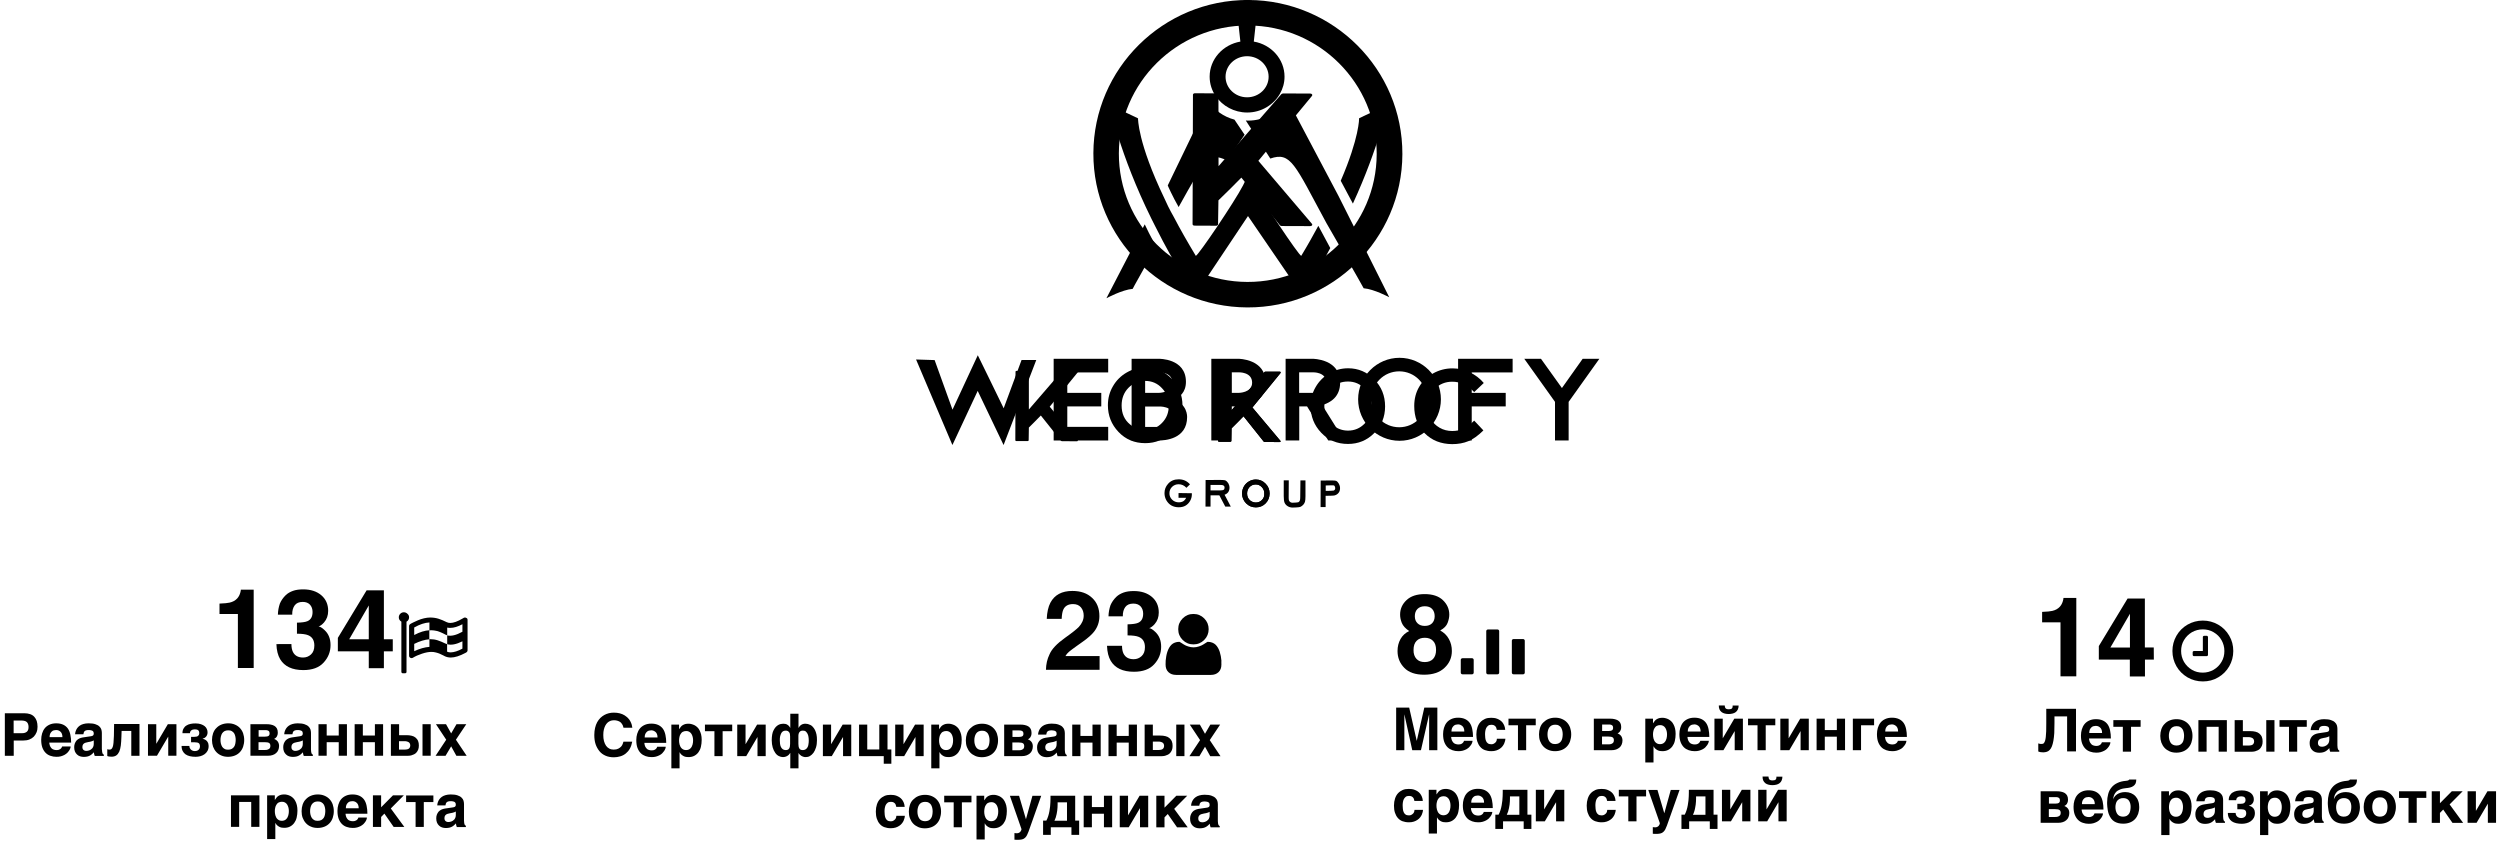<?xml version="1.0" encoding="utf-8"?>
<!-- Generator: Adobe Illustrator 19.2.1, SVG Export Plug-In . SVG Version: 6.00 Build 0)  -->
<svg version="1.1" id="Layer_1" xmlns="http://www.w3.org/2000/svg" xmlns:xlink="http://www.w3.org/1999/xlink" x="0px" y="0px"
	 viewBox="0 0 2530.7 866.3" style="enable-background:new 0 0 2530.7 866.3;" xml:space="preserve">
<style type="text/css">
	.st0{enable-background:new    ;}
</style>
<g id="logotype-kokoc">
	<path id="logotype-kokoc-3" d="M1090.2,375.5h-14.5c-0.2,0-0.8,0.3-0.8,0.3l-33.4,38.7v-38.3c0-0.4-0.4-0.8-0.9-0.8H1029
		c-0.6,0-1,0.4-1,0.8l-0.2,69.5c0,0.4,0.4,0.8,1,0.8h11.6c0.5,0,0.9-0.4,0.9-0.8l0.2-12.9c1.9-1.9,10.4-10.3,12.1-12.2l20.5,25.7
		c0.1,0.1,0.6,0.3,0.8,0.3l15.2,0.1c0.9,0,1.4-0.7,0.8-1.3l-28.3-33.7l28.3-34.7C1091.6,376.3,1091.1,375.5,1090.2,375.5z"/>
	<path id="logotype-kokoc-9" d="M1243.3,498.2c0.8-1.2,1.3-2.7,1.3-4.4c0-1.7-0.4-3.1-1.1-4.4c-0.8-1.2-1.9-2.6-3.1-3.1
		c-2-0.8-11.7-0.4-14.6-0.4h-5.4l-0.1,26.9h5.1v-11.4h8.9l6,11.4h5.6l-6.3-12C1241.1,500.3,1242.4,499.4,1243.3,498.2z
		 M1238.7,495.8c-0.6,0.4-1.7,0.6-3.3,0.6h-10v-5.5h9.8c1.4,0,2.3,0.1,2.8,0.3c0.5,0.2,0.9,0.5,1.2,0.9c0.3,0.4,0.4,0.9,0.4,1.5
		C1239.6,494.7,1239.3,495.4,1238.7,495.8z"/>
	<path id="logotype-kokoc-4" d="M1197,410.7c0-10.7-3.6-19.9-11-27.4s-16.2-11.3-26.5-11.3c-6.8,0-13.1,1.7-19,5.1
		s-10.5,8-13.9,13.9c-3.4,5.8-5.1,12.2-5.1,19.2c0,10.4,3.5,19.4,10.7,27s16.2,11.4,27.1,11.4c10.4,0,19.3-3.6,26.6-11
		C1193.3,430.4,1197,421.4,1197,410.7z M1176.2,428.2c-4.6,4.7-10.2,7.1-16.8,7.1c-5.8,0-10.9-1.9-15.4-5.6
		c-5.8-4.7-8.6-11.1-8.6-19.2c0-7.2,2.3-13.2,6.9-17.9c4.6-4.7,10.3-7,17-7s12.3,2.4,16.9,7.3c4.6,4.8,6.9,10.7,6.9,17.6
		C1183.2,417.6,1180.9,423.4,1176.2,428.2z"/>
	<path id="logotype-kokoc-8" d="M1193,499.1v4.8h7.7c-0.7,1.6-1.7,2.7-2.9,3.5c-1.2,0.7-2.7,1.1-4.5,1.1c-2.7,0-5-0.9-6.8-2.7
		c-1.8-1.8-2.8-4-2.7-6.6c0-2.5,0.9-4.6,2.7-6.4c1.8-1.7,4-2.6,6.6-2.6c3,0,5.7,1.2,7.9,3.6l3.6-3.5c-1.6-1.8-3.3-3-5-3.8
		c-2-0.9-4.2-1.3-6.5-1.3c-4.4,0-8.1,1.5-10.8,4.7c-2.3,2.6-3.5,5.7-3.5,9.3c0,2.6,0.6,5,1.9,7.3c1.3,2.2,3,4,5.1,5.2
		c2.2,1.2,4.6,1.8,7.4,1.8c2.6,0,4.9-0.5,6.8-1.6s3.5-2.7,4.7-4.8c1.2-2.1,1.8-4.3,1.8-6.7v-1.1L1193,499.1z"/>
	<path id="logotype-kokoc-6" d="M1364.7,372.8c-6.8,0-13.1,1.7-19,5.1s-10.5,8-13.9,13.9c-3.4,5.8-5.1,12.2-5.1,19.2
		c0,10.4,3.5,19.4,10.7,27s16.2,11.4,27.1,11.4c10.4,0,19.3-3.6,26.6-11c7.3-7.3,11-16.3,11-27s-3.6-19.9-11-27.4
		C1383.8,376.6,1375,372.8,1364.7,372.8z M1381.4,428.8c-4.6,4.7-10.2,7.1-16.8,7.1c-5.8,0-10.9-1.9-15.4-5.6
		c-5.8-4.7-8.6-11.1-8.6-19.2c0-7.2,2.3-13.2,6.9-17.9c4.6-4.7,10.3-7,17-7s12.3,2.4,16.9,7.3c4.6,4.8,6.9,10.7,6.9,17.6
		C1388.4,418.2,1386,424.1,1381.4,428.8z"/>
	<path id="logotype-kokoc-12" d="M1352.4,486.7c-1.3-0.5-7.2-0.3-10.1-0.3h-5.4l-0.1,26.9h5.1v-11.4c2.6,0,8.2-0.1,9.1-0.4
		c1.7-0.5,3-1.3,4-2.6c1-1.2,1.5-2.8,1.5-4.7c0-1.7-0.4-3.1-1.1-4.4C1354.7,488.6,1353.7,487.2,1352.4,486.7z M1351.2,495.7
		c-0.3,0.4-0.7,0.7-1.2,0.9c-0.5,0.2-5.2,0.3-6.4,0.3h-1.6v-5.5h1.4c1.6,0,6.4-0.3,7,0c0.8,0.5,1.2,1.8,1.2,2.8
		C1351.6,494.8,1351.5,495.3,1351.2,495.7z"/>
	<path id="logotype-kokoc-10-2" d="M1271.3,485.4c-2.5,0-4.8,0.6-7,1.9s-3.9,3-5.1,5.1s-1.9,4.5-1.9,7.1c0,3.8,1.3,7.1,4,9.9
		c2.7,2.8,6,4.2,10,4.2c3.8,0,7.1-1.3,9.8-4c2.7-2.7,4-6,4.1-9.9c0-4-1.3-7.3-4.1-10.1C1278.4,486.8,1275.1,485.4,1271.3,485.4z
		 M1277.5,506.1c-1.7,1.7-3.8,2.6-6.2,2.6c-2.1,0-4-0.7-5.7-2c-2.1-1.7-3.2-4.1-3.2-7.1c0-2.7,0.9-4.9,2.5-6.6
		c1.7-1.7,3.8-2.6,6.2-2.6c2.5,0,4.5,0.9,6.2,2.7c1.7,1.8,2.6,3.9,2.5,6.5C1280,502.2,1279.2,504.3,1277.5,506.1z"/>
	<path id="logotype-kokoc-10-1" d="M1271.3,485.4c-2.5,0-4.8,0.6-7,1.9s-3.9,3-5.1,5.1s-1.9,4.5-1.9,7.1c0,3.8,1.3,7.1,4,9.9
		c2.7,2.8,6,4.2,10,4.2c3.8,0,7.1-1.3,9.8-4c2.7-2.7,4-6,4.1-9.9c0-4-1.3-7.3-4.1-10.1C1278.4,486.8,1275.1,485.4,1271.3,485.4z
		 M1277.5,506.1c-1.7,1.7-3.8,2.6-6.2,2.6c-2.1,0-4-0.7-5.7-2c-2.1-1.7-3.2-4.1-3.2-7.1c0-2.7,0.9-4.9,2.5-6.6
		c1.7-1.7,3.8-2.6,6.2-2.6c2.5,0,4.5,0.9,6.2,2.7c1.7,1.8,2.6,3.9,2.5,6.5C1280,502.2,1279.2,504.3,1277.5,506.1z"/>
	<path id="logotype-kokoc-7" d="M1481.1,434.1c-3.3,1.5-7,2.2-11,2.2c-4.7,0-9-1.1-12.8-3.3c-3.8-2.2-6.8-5.1-8.9-8.9
		s-3.1-8.1-3.1-13c0-7,2.4-12.8,7.2-17.6c4.8-4.7,10.6-7.1,17.6-7.1c8.2,0,15.6,3.5,22.2,10.5l9.7-9.2c-4-4.7-8.8-8.3-14.3-10.9
		s-11.3-3.9-17.3-3.9c-7,0-13.6,1.7-19.7,5.1s-10.8,7.9-14.1,13.6c-3.3,5.6-5,12.1-5,19.4c0,11.2,3.5,20.5,10.7,27.7
		s16.4,10.8,27.7,10.9c6.1,0,11.6-1,16.4-3s9.9-5.6,15.2-10.9l-9.3-9.9C1488.1,429.9,1484.5,432.7,1481.1,434.1z"/>
	<path id="logotype-kokoc-5-2" d="M1295.4,376.2h-14.5c-0.2,0-0.8,0.3-0.8,0.3l-33.4,38.7v-38.3c0-0.4-0.4-0.8-0.9-0.8h-11.6
		c-0.6,0-1,0.4-1,0.8l-0.2,69.5c0,0.4,0.4,0.8,1,0.8h11.6c0.5,0,0.9-0.4,0.9-0.8l0.2-12.8c1.9-1.9,10.4-10.3,12.1-12.2l20.5,25.7
		c0.1,0.1,0.6,0.3,0.8,0.3l15.2,0.1c0.9,0,1.4-0.7,0.8-1.3l-28.3-33.7l28.3-34.7C1296.8,376.9,1296.3,376.2,1295.4,376.2z"/>
	<path id="logotype-kokoc-5-1" d="M1295.4,376.2h-14.5c-0.2,0-0.8,0.3-0.8,0.3l-33.4,38.7v-38.3c0-0.4-0.4-0.8-0.9-0.8h-11.6
		c-0.6,0-1,0.4-1,0.8l-0.2,69.5c0,0.4,0.4,0.8,1,0.8h11.6c0.5,0,0.9-0.4,0.9-0.8l0.2-12.8c1.9-1.9,10.4-10.3,12.1-12.2l20.5,25.7
		c0.1,0.1,0.6,0.3,0.8,0.3l15.2,0.1c0.9,0,1.4-0.7,0.8-1.3l-28.3-33.7l28.3-34.7C1296.8,376.9,1296.3,376.2,1295.4,376.2z"/>
	<path id="logotype-kokoc-11" d="M1316.2,503c0,1.8-0.1,3-0.4,3.7c-0.2,0.6-0.7,1.2-1.3,1.6c-0.7,0.4-5.2,0.6-6.1,0.6
		c-0.8,0-1.6-0.2-2.2-0.6s-1-0.9-1.3-1.5s-0.4-1.7-0.4-3.2l0.1-17.4h-5.1v16c0,3.2,0.3,5.5,0.9,6.8s1.6,2.5,3.1,3.4
		c1.4,0.9,3.1,1.4,5.1,1.4c1.5,0,6.5-0.2,7.7-0.7c1.1-0.5,2.1-1.2,3-2.2s1.4-2,1.7-3c0.3-1,0.5-2.9,0.5-5.6v-16h-5.1L1316.2,503z"/>
	<path id="logotype-kokoc-2" d="M1326.3,94.7l-27.6-0.1c-0.4,0-1.5,0.6-1.5,0.6l-63.7,73l-0.1-72.2c0-0.8-0.8-1.5-1.7-1.5l-22.2-0.1
		c-1.2,0-1.9,0.8-1.9,1.5l-0.4,131c0,0.8,0.8,1.5,1.9,1.5l22.2,0.1c1,0,1.7-0.8,1.7-1.5l0.4-24.2c3.7-3.6,19.9-19.4,23.2-23
		l39.2,48.4c0.2,0.2,1.2,0.6,1.5,0.6l29,0.1c1.7,0,2.7-1.3,1.6-2.5l-54.1-63.6l54.1-65.5C1329,96.1,1328.1,94.7,1326.3,94.7z"/>
	<path id="logotype-kokoc-1" d="M1263.7,0c-86.3-0.3-156.6,69.3-156.9,155.1s69.7,155.8,155.9,156.1
		c86.2,0.3,156.6-69.3,156.9-155.1S1349.9,0.3,1263.7,0z M1262.7,285.4c-72-0.2-130.3-58.6-130.1-130.2
		c0.2-71.6,59-129.6,130.9-129.4c72,0.2,130.3,58.6,130.1,130.2C1393.4,227.6,1334.7,285.6,1262.7,285.4z"/>
</g>
<g id="logotype-webprofy">
	<path id="logotype-webprofy-8" d="M1066.6,445.9h55.2v-13.8h-41.4v-20.7h34.4v-13.7h-34.4V377h41.4v-13.8h-55.2V445.9z"/>
	<path id="logotype-webprofy-9" d="M1186.7,404.7c7.1-1.8,13.8-7.3,13.8-18.2c0-23.9-27.5-23.3-27.5-23.3h-27.5v82.7h27.5
		c5.6,0,28.7-1.1,28.7-23.8C1201.7,422.2,1202.3,407.9,1186.7,404.7z M1159.2,376.9h13.8c0,0,13.7-0.6,13.7,10.5
		c0,10.3-13.7,10.3-13.7,10.3h-13.8V376.9z M1173,432.2h-13.8v-20.7h13.8c0,0,14.9-0.8,14.9,10.3
		C1187.9,430.8,1178.8,432.2,1173,432.2z"/>
	<path id="logotype-webprofy-10" d="M1253.7,363.2h-27.5V377v68.9h13.8v-34.5h13.7c0,0,27.5,0,27.5-24.1S1253.7,363.2,1253.7,363.2z
		 M1253.8,397.7H1240v-20.8h13.8c0,0,13.7-0.6,13.7,10.5C1267.5,397.7,1253.8,397.7,1253.8,397.7z"/>
	<path id="logotype-webprofy-11" d="M1338.4,410c8-2.2,18.2-8,18.2-22.7c0-24.1-27.7-24.1-27.7-24.1h-27.5v82.7h13.8v-34.5h7.9
		l21.5,34.5h16.2L1338.4,410z M1315.1,397.7v-20.8h13.8c0,0,13.7-0.6,13.7,10.5c0,10.3-13.7,10.3-13.7,10.3H1315.1z"/>
	<path id="logotype-webprofy-12" d="M1416.7,362.2c-23,0-41.9,18.9-41.9,42s18.8,42,41.9,42c23,0,41.9-18.9,41.9-42
		S1439.7,362.2,1416.7,362.2z M1416.4,432.5c-15.6,0-28.1-12.6-28.1-28.3c0-15.7,12.5-28.3,28.1-28.3s28.1,12.6,28.1,28.3
		S1432,432.5,1416.4,432.5z"/>
	<path id="logotype-webprofy-13" d="M1476,445.9h13.8v-34.5h34.4v-13.7h-34.4V377h41.4v-13.8H1476V445.9z"/>
	<path id="logotype-webprofy-14" d="M1602.1,363.2l-21,29.6l-21.2-29.6H1543l31.1,43.6v39.1h13.8v-39.1l31.1-43.6H1602.1z"/>
	<path id="logotype-webprofy-7" d="M1016,413.3l-14.5-29.8l-11.7-23.9l-11.1,23.9l-14.5,31.2l-18.1-50.2l-18.8-0.6l36.8,86.6
		l25.6-54.8l26.2,54.8l33.1-86.1h-14.9L1016,413.3z"/>
	<path id="logotype-webprofy-1" d="M1262.5,113.9c14.2,0,26.7-7.7,33.1-18.9c3-5.2,4.7-11.1,4.7-17.4c0-17.7-13.4-32.5-31.1-35.5
		l3.5-32.1c0.6-5.3-4-10.1-10.3-10.1s-10.8,4.8-10.3,10.1l3.5,32.1c-17.7,3.1-31.1,17.8-31.1,35.5c0,7.3,2.3,14.2,6.2,19.8
		C1237.6,107.3,1249.3,113.9,1262.5,113.9z M1262.4,56.9c12,0,21.8,9.3,21.8,20.8s-9.8,20.8-21.8,20.8s-21.8-9.3-21.8-20.8
		S1250.4,56.9,1262.4,56.9z"/>
	<path id="logotype-webprofy-3" d="M1241.6,162.2c0,0.2,11.9-16.2,18.3-25.8l-10.3-15.3c-11-2.9-20.3-9.6-26.3-18.6l-41.2,85.2
		c-0.1,0.1,5.2,11.8,11,21.9C1220.9,159.8,1223.4,153.9,1241.6,162.2z"/>
	<path id="logotype-webprofy-6" d="M1369.5,206.1c26.7-58,35.1-100.1,35.1-100.1l-28.8,13.7c0,0,0.4,19.3-18.6,63.3L1369.5,206.1z"
		/>
	<path id="logotype-webprofy-4" d="M1366.8,222l-11.9-23.7l-52-98.3c-7.8,13.2-22.6,22.1-39.5,22.1c-0.8,0-1.5-0.1-2.3-0.1
		c5.3,8.1,24.8,38.5,24.8,38.5c20.9-7.2,24.6,5.8,56.8,65.3c0,0,38,66,37.7,66c10.7,0.9,25.9,9.1,25.9,9.1L1366.8,222z"/>
	<path id="logotype-webprofy-5" d="M1317.2,259c-2.7-0.7-40.4-57.2-48.2-72.2l-3.6-7.4c-0.9-1.5-2.2-1.5-3.1,0l-4,8.3
		c-8.7,16.8-45.1,70.6-47.8,71.3c-8.6-14.3-16-27.3-22.2-39.2l0,0c-4.6-8-8-15.3-9.7-19.2l0,0c-27.1-56.4-26.6-80.8-26.6-80.8
		l-28.8-13.7c0,0,9.9,49.7,42.4,115.4c0,0,6.3,12.6,11.6,22.7c8.7,16.3,18.7,33.9,30.6,52.7c1.8,1.5,3.3,0,3.3,0l52.2-78.2
		l53.5,78.2c0,0,1.5,1.5,3.3,0c11.1-17.8,18.2-30.3,26.5-45.8l-12.1-22.5C1328.7,239.2,1324.7,246.6,1317.2,259z"/>
	<path id="logotype-webprofy-2" d="M1120,301.9c0,0,15.9-8.6,26.6-9.5c-0.3,0,12.2-21.7,23.8-43.1c-6-10.2-9.9-18.6-11.6-22.2
		L1120,301.9z"/>
</g>
<g id="logotype-achievements">
	<g id="logotype-projects">
		<path id="logotype-projects-1" d="M222.2,621.6V611c4.9-0.2,8.3-0.5,10.3-1c3.1-0.7,5.7-2.1,7.6-4.2c1.3-1.4,2.4-3.3,3.1-5.7
			c0.4-1.4,0.6-2.5,0.6-3.2h13v79.3h-16v-54.7h-18.6L222.2,621.6L222.2,621.6z"/>
		<path id="logotype-projects-2" d="M295,652c0,3.2,0.5,5.8,1.5,7.9c1.9,3.8,5.3,5.7,10.3,5.7c3.1,0,5.7-1,8-3.1s3.4-5.1,3.4-9.1
			c0-5.2-2.1-8.7-6.3-10.4c-2.4-1-6.2-1.5-11.3-1.5v-11.2c5-0.1,8.6-0.6,10.6-1.5c3.5-1.5,5.2-4.6,5.2-9.3c0-3-0.9-5.5-2.6-7.4
			c-1.8-1.9-4.2-2.8-7.4-2.8c-3.7,0-6.4,1.2-8.1,3.5s-2.6,5.5-2.5,9.4h-14.5c0.1-3.9,0.8-7.7,2-11.2c1.3-3.1,3.3-6,6-8.6
			c2-1.9,4.5-3.3,7.3-4.3s6.2-1.5,10.3-1.5c7.6,0,13.7,2,18.3,5.9c4.6,3.9,7,9.2,7,15.8c0,4.7-1.4,8.6-4.2,11.8
			c-1.8,2-3.6,3.4-5.5,4.1c1.4,0,3.5,1.2,6.1,3.7c4,3.7,6,8.7,6,15.1c0,6.7-2.3,12.6-7,17.7c-4.6,5.1-11.5,7.6-20.6,7.6
			c-11.2,0-19-3.7-23.4-11c-2.3-3.9-3.6-9-3.8-15.3L295,652L295,652z"/>
		<path id="logotype-projects-3" d="M397.6,659.3h-9v17.1h-15.3v-17.1H342v-13.6l29.1-48.1h17.5v49.5h9V659.3z M373.3,647.1v-34.2
			l-19.8,34.2H373.3z"/>
		<path id="logotype-projects-4" d="M414.1,624.9c0,0.9-0.2,1.8-0.7,2.6s-1.1,1.4-1.9,1.8v50.9c0,0.4-0.1,0.7-0.4,0.9
			c-0.2,0.2-0.5,0.4-0.9,0.4h-2.6c-0.4,0-0.7-0.1-0.9-0.4s-0.4-0.5-0.4-0.9v-50.9c-0.8-0.5-1.4-1.1-1.9-1.8
			c-0.5-0.8-0.7-1.6-0.7-2.6c0-1.4,0.5-2.6,1.5-3.6s2.2-1.5,3.6-1.5s2.6,0.5,3.6,1.5C413.6,622.3,414.1,623.5,414.1,624.9z
			 M473.3,627.5v30.7c0,1-0.5,1.8-1.4,2.3c-0.3,0.1-0.5,0.3-0.7,0.4c-5.8,3.1-10.8,4.7-14.8,4.7c-2.4,0-4.5-0.5-6.3-1.4l-1.1-0.6
			c-1.7-0.9-3-1.5-4-1.9c-0.9-0.4-2.2-0.8-3.7-1.2s-3-0.6-4.6-0.6c-2.7,0-5.9,0.6-9.5,1.8s-6.6,2.5-9.2,4.1
			c-0.4,0.2-0.8,0.4-1.3,0.4c-0.4,0-0.9-0.1-1.3-0.3c-0.9-0.5-1.3-1.3-1.3-2.2v-29.8c0-0.9,0.4-1.7,1.2-2.2c0.9-0.6,2-1.1,3.2-1.7
			c1.2-0.6,2.7-1.3,4.6-2.1s3.9-1.5,6.1-2s4.3-0.8,6.2-0.8c3,0,5.8,0.4,8.4,1.2s5.4,2,8.4,3.5c1,0.5,2.2,0.8,3.6,0.8
			c3.3,0,7.4-1.5,12.5-4.5c0.6-0.3,1-0.5,1.2-0.7c0.8-0.4,1.7-0.4,2.5,0.1C472.9,625.8,473.3,626.5,473.3,627.5z M434.7,638v-7.9
			c-4.6,0.2-9.8,1.9-15.4,5.1v7.6C425,639.8,430.2,638.2,434.7,638z M434.7,654.8v-7.7c-4.8,0.4-10,2-15.4,4.7v7.4
			C424.8,656.6,429.9,655.2,434.7,654.8z M468.1,656.6v-7.4c-6.3,3.1-11.4,4.1-15.4,2.9v-9c-0.5-0.2-1.1-0.4-1.6-0.6
			c-0.1-0.1-0.6-0.3-1.3-0.7c-0.8-0.4-1.2-0.6-1.4-0.7c-0.2-0.1-0.6-0.3-1.3-0.6c-0.7-0.3-1.1-0.5-1.4-0.6s-0.7-0.3-1.3-0.5
			c-0.6-0.3-1.1-0.4-1.4-0.5s-0.8-0.2-1.4-0.3s-1.1-0.2-1.6-0.3s-1-0.1-1.6-0.2c-0.6-0.1-1.2-0.1-1.8-0.1c-0.6,0-1.3,0-2,0.1v8.9
			h0.8c2.7,0,5.3,0.4,7.7,1.2c2.4,0.8,5.1,1.9,7.9,3.3c0.5,0.2,1,0.4,1.6,0.6v7.6c1.1,0.5,2.3,0.7,3.7,0.7
			C459.6,660.3,463.5,659.1,468.1,656.6z M468.1,639.5v-7.6c-4.5,2.4-8.6,3.7-12.3,3.7c-1.2,0-2.2-0.1-3.1-0.3v7.9
			C456.7,644.2,461.8,643,468.1,639.5z"/>
		<path id="logotype-projects-text-1" class="st0" d="M4.9,722h19.6c2.3,0,4.3,0.3,6,0.9c1.7,0.6,3.1,1.5,4.2,2.7s1.9,2.6,2.5,4.3
			c0.5,1.7,0.8,3.6,0.8,5.8c0,2-0.3,3.9-1,5.6s-1.6,3.1-2.8,4.4c-1.2,1.2-2.7,2.2-4.5,2.9s-3.8,1-6,1h-9.8v15.5h-9V722z M13.9,742.2
			h8.5c2,0,3.6-0.5,4.8-1.5c1.2-1,1.7-2.6,1.7-4.9c0-1.1-0.2-2.1-0.5-2.9c-0.3-0.8-0.7-1.5-1.3-2s-1.2-0.9-2.1-1.1
			c-0.8-0.2-1.7-0.4-2.7-0.4h-8.5V742.2z M49.9,751.7c0,0.3,0,0.7,0.1,1.2s0.2,1,0.4,1.6s0.4,1.1,0.8,1.7c0.3,0.6,0.8,1.1,1.3,1.6
			s1.2,0.8,2.1,1.1c0.8,0.3,1.8,0.4,2.9,0.4c0.6,0,1.2-0.1,1.7-0.2c0.6-0.2,1.1-0.4,1.6-0.7c0.5-0.3,0.9-0.7,1.3-1.2
			c0.4-0.5,0.6-1,0.8-1.6h8.6c0,0.6-0.1,1.3-0.4,2c-0.3,0.8-0.6,1.5-1.2,2.3c-0.5,0.8-1.2,1.5-1.9,2.3c-0.8,0.7-1.7,1.4-2.8,2
			c-1.1,0.6-2.3,1-3.6,1.4c-1.4,0.4-2.9,0.5-4.5,0.5c-2.1,0-4.1-0.3-6-1c-1.9-0.6-3.5-1.6-4.9-3c-1.4-1.4-2.5-3.2-3.3-5.3
			c-0.8-2.2-1.2-4.8-1.2-8c0-2.2,0.3-4.3,0.9-6.3c0.6-2,1.5-3.8,2.7-5.3c1.2-1.5,2.8-2.7,4.7-3.6s4.2-1.4,6.9-1.4
			c2.8,0,5.2,0.5,7.1,1.4s3.5,2.2,4.7,3.9c1.2,1.7,2,3.8,2.5,6.2c0.5,2.4,0.8,5.1,0.8,8H49.9z M63.2,746.2c0-1.4-0.2-2.6-0.6-3.5
			c-0.4-0.9-0.9-1.7-1.6-2.2c-0.6-0.6-1.3-0.9-2.1-1.2s-1.5-0.3-2.2-0.3c-0.7,0-1.4,0.1-2.2,0.3s-1.5,0.6-2.1,1.2
			c-0.6,0.6-1.2,1.3-1.6,2.2c-0.4,0.9-0.6,2.1-0.6,3.5H63.2z M103.2,758.8c0,1,0.1,1.7,0.2,2.4c0.1,0.6,0.2,1.1,0.4,1.5
			s0.4,0.6,0.6,0.8c0.2,0.2,0.5,0.3,0.7,0.4v1.3h-9.2c-0.2-0.4-0.3-0.9-0.5-1.5c-0.2-0.6-0.3-1.4-0.3-2.2c-0.6,0.7-1.3,1.3-1.9,1.8
			s-1.3,1.1-2.1,1.5s-1.6,0.8-2.6,1s-2.2,0.4-3.6,0.4c-1.4,0-2.7-0.2-3.9-0.6s-2.2-1-3.1-1.9s-1.6-1.8-2.1-3.1
			c-0.5-1.2-0.7-2.7-0.7-4.3c0-1.3,0.2-2.5,0.6-3.6s1-2.1,1.7-3c0.8-0.8,1.7-1.6,2.8-2.1s2.3-0.9,3.6-1.1l8.1-1.2
			c0.3,0,0.6-0.1,1-0.2c0.3-0.1,0.7-0.2,1-0.4s0.5-0.4,0.7-0.8c0.2-0.3,0.3-0.8,0.3-1.3c0-0.5-0.1-1-0.2-1.5
			c-0.2-0.4-0.4-0.8-0.8-1.1c-0.4-0.3-0.9-0.6-1.6-0.7c-0.7-0.2-1.5-0.3-2.4-0.3c-1.1,0-2,0.1-2.7,0.3s-1.2,0.5-1.6,0.9
			c-0.4,0.4-0.7,0.9-0.8,1.4s-0.3,1.1-0.4,1.7H76c0-0.4,0.1-0.9,0.2-1.6c0.1-0.7,0.4-1.5,0.7-2.3c0.3-0.8,0.8-1.7,1.4-2.5
			s1.4-1.6,2.4-2.3c1-0.7,2.2-1.3,3.7-1.7c1.4-0.4,3.2-0.7,5.2-0.7c2.9,0,5.2,0.3,6.9,0.9c1.8,0.6,3.1,1.3,4.1,2.3
			c1,0.9,1.7,2,2,3.1c0.3,1.1,0.5,2.3,0.5,3.4V758.8z M94.9,749.5c-0.5,0.3-1,0.5-1.5,0.7c-0.5,0.2-1.2,0.4-2,0.6l-2.2,0.4
			c-1,0.2-1.8,0.4-2.5,0.6c-0.7,0.2-1.3,0.5-1.8,0.9c-0.5,0.4-0.8,0.8-1.1,1.4c-0.2,0.5-0.4,1.2-0.4,2.1c0,0.7,0.1,1.3,0.3,1.8
			c0.2,0.5,0.5,0.9,0.9,1.2s0.8,0.6,1.3,0.7c0.5,0.2,1.1,0.2,1.6,0.2c0.3,0,0.7,0,1.2-0.1c0.5-0.1,1-0.2,1.6-0.4
			c0.5-0.2,1.1-0.5,1.6-0.8c0.5-0.3,1-0.8,1.5-1.3c0.4-0.5,0.8-1.2,1.1-2c0.3-0.8,0.4-1.7,0.4-2.8V749.5z M141.2,765.1h-8.3v-25.2
			h-9.8l-0.2,5.9c-0.1,3.3-0.3,6.3-0.6,8.8c-0.3,2.5-0.9,4.6-1.6,6.3c-0.8,1.7-1.8,3-3,3.8c-1.3,0.9-2.9,1.3-4.9,1.3
			c-0.9,0-1.8-0.1-2.5-0.2s-1.3-0.3-1.7-0.5v-6.9c0.3,0.1,0.6,0.2,1,0.3c0.4,0.1,0.9,0.1,1.5,0.1c0.6,0,1.2-0.2,1.7-0.6
			c0.5-0.4,0.9-1.1,1.3-2.1s0.6-2.4,0.8-4.2c0.2-1.8,0.3-4.1,0.4-6.9l0.2-12.1h25.7V765.1z M149.9,733.1h8.3v19.7h0.1l11.6-19.7h8.7
			v31.9h-8.3v-19.2h-0.1l-11.3,19.2h-9.1V733.1z M184.7,742c0-1.8,0.4-3.3,1.1-4.5c0.7-1.2,1.6-2.3,2.8-3c1.2-0.8,2.6-1.4,4.2-1.7
			c1.6-0.4,3.4-0.5,5.2-0.5c2.1,0,3.9,0.3,5.4,0.8s2.8,1.2,3.8,2s1.7,1.8,2.2,2.9s0.7,2.2,0.7,3.3c0,0.9-0.1,1.8-0.4,2.5
			c-0.3,0.7-0.6,1.4-1.1,1.9s-1,1-1.6,1.3s-1.3,0.6-1.9,0.8v0.1c1.1,0.2,2.1,0.5,2.8,1c0.8,0.5,1.4,1,1.9,1.7
			c0.5,0.7,0.8,1.4,1.1,2.2c0.2,0.8,0.3,1.6,0.3,2.3c0,2-0.4,3.7-1.2,5.1c-0.8,1.4-1.8,2.5-3.1,3.4s-2.7,1.5-4.2,1.9
			c-1.6,0.4-3.1,0.6-4.7,0.6c-2.1,0-4-0.2-5.7-0.6s-3.2-1-4.5-1.9c-1.2-0.9-2.2-2-2.9-3.4s-1.1-3.1-1.1-5.1h7.9
			c0,0.7,0.1,1.4,0.4,2.1c0.3,0.6,0.7,1.2,1.1,1.6c0.5,0.4,1.1,0.8,1.8,1.1c0.7,0.3,1.4,0.4,2.3,0.4c1,0,1.9-0.2,2.5-0.5
			s1.2-0.7,1.6-1.2c0.4-0.5,0.7-1,0.8-1.6c0.2-0.6,0.2-1.1,0.2-1.5c0-1.5-0.4-2.6-1.2-3.2c-0.8-0.6-2.2-0.9-4-0.9h-3.8v-5.5h3.2
			c1.9,0,3.2-0.3,3.9-1c0.8-0.6,1.2-1.6,1.2-2.8c0-0.7-0.1-1.3-0.3-1.8c-0.2-0.5-0.5-0.9-0.9-1.2c-0.4-0.3-0.9-0.5-1.4-0.6
			c-0.5-0.1-1.1-0.2-1.8-0.2c-1.5,0-2.7,0.3-3.6,1s-1.4,1.6-1.4,2.9H184.7z M214.6,749.1c0-2.5,0.4-4.7,1.1-6.8
			c0.8-2.1,1.8-3.9,3.3-5.3c1.4-1.5,3.1-2.7,5.1-3.5c2-0.8,4.3-1.3,6.8-1.3c2.6,0,4.8,0.4,6.9,1.3s3.7,2,5.1,3.5
			c1.4,1.5,2.5,3.3,3.2,5.3c0.7,2.1,1.1,4.3,1.1,6.8s-0.4,4.7-1.1,6.8c-0.7,2.1-1.8,3.9-3.2,5.4c-1.4,1.5-3.1,2.7-5.1,3.5
			s-4.3,1.3-6.9,1.3c-2.5,0-4.8-0.4-6.8-1.3c-2-0.8-3.7-2-5.1-3.5c-1.4-1.5-2.5-3.3-3.3-5.4C215,753.8,214.6,751.6,214.6,749.1z
			 M223.2,749.1c0,1.2,0.1,2.4,0.4,3.6s0.7,2.2,1.3,3.2c0.6,0.9,1.4,1.7,2.4,2.2c1,0.6,2.2,0.8,3.6,0.8c1.5,0,2.7-0.3,3.7-0.8
			c1-0.6,1.8-1.3,2.4-2.2s1-2,1.2-3.1c0.2-1.2,0.4-2.4,0.4-3.7c0-1.2-0.1-2.5-0.4-3.7c-0.2-1.2-0.7-2.2-1.2-3.1s-1.4-1.6-2.4-2.2
			c-1-0.6-2.2-0.8-3.7-0.8c-1.4,0-2.6,0.3-3.6,0.8c-1,0.6-1.8,1.3-2.4,2.2c-0.6,0.9-1,2-1.3,3.2S223.2,747.9,223.2,749.1z
			 M253.4,733.1H270c1.5,0,2.9,0.1,4.2,0.4c1.4,0.3,2.6,0.7,3.6,1.3c1,0.6,1.9,1.5,2.5,2.6s0.9,2.5,0.9,4.1c0,1-0.1,1.8-0.3,2.5
			s-0.5,1.3-0.8,1.8s-0.8,0.9-1.2,1.3c-0.5,0.3-0.9,0.6-1.4,0.9c1.6,0.6,2.8,1.5,3.7,2.7c0.8,1.2,1.3,2.7,1.3,4.4
			c0,1.5-0.3,2.9-0.8,4.1c-0.5,1.2-1.2,2.3-2.2,3.1c-0.9,0.9-2.1,1.5-3.5,2c-1.4,0.5-2.9,0.7-4.6,0.7h-17.9V733.1z M261.7,745.7h6.4
			c0.9,0,1.7-0.1,2.3-0.2c0.6-0.1,1.1-0.4,1.5-0.6c0.4-0.3,0.6-0.6,0.8-1.1s0.2-0.9,0.2-1.5c0-0.5-0.1-0.9-0.2-1.3s-0.4-0.7-0.7-1
			s-0.8-0.5-1.4-0.7s-1.3-0.2-2.2-0.2h-6.6V745.7z M261.7,759.2h6.4c1.2,0,2.2-0.1,2.9-0.4s1.3-0.6,1.7-1c0.4-0.4,0.7-0.8,0.8-1.3
			c0.1-0.5,0.2-0.9,0.2-1.3c0-0.8-0.1-1.4-0.3-1.9s-0.5-0.9-1-1.2s-1-0.5-1.7-0.6c-0.7-0.1-1.6-0.2-2.6-0.2h-6.4V759.2z
			 M314.8,758.8c0,1,0.1,1.7,0.2,2.4s0.2,1.1,0.4,1.5s0.4,0.6,0.6,0.8s0.5,0.3,0.7,0.4v1.3h-9.2c-0.2-0.4-0.3-0.9-0.5-1.5
			s-0.3-1.4-0.3-2.2c-0.6,0.7-1.3,1.3-1.9,1.8s-1.3,1.1-2.1,1.5s-1.6,0.8-2.6,1s-2.2,0.4-3.6,0.4c-1.4,0-2.7-0.2-3.9-0.6
			s-2.2-1-3.1-1.9s-1.6-1.8-2.1-3.1c-0.5-1.2-0.7-2.7-0.7-4.3c0-1.3,0.2-2.5,0.6-3.6s1-2.1,1.7-3c0.8-0.8,1.7-1.6,2.8-2.1
			s2.3-0.9,3.6-1.1l8.1-1.2c0.3,0,0.6-0.1,1-0.2c0.3-0.1,0.7-0.2,1-0.4s0.5-0.4,0.7-0.8s0.3-0.8,0.3-1.3c0-0.5-0.1-1-0.2-1.5
			s-0.4-0.8-0.8-1.1c-0.4-0.3-0.9-0.6-1.6-0.7c-0.7-0.2-1.5-0.3-2.4-0.3c-1.1,0-2,0.1-2.7,0.3s-1.2,0.5-1.6,0.9
			c-0.4,0.4-0.7,0.9-0.8,1.4s-0.3,1.1-0.4,1.7h-8.3c0-0.4,0.1-0.9,0.2-1.6c0.1-0.7,0.4-1.5,0.7-2.3c0.3-0.8,0.8-1.7,1.4-2.5
			s1.4-1.6,2.4-2.3c1-0.7,2.2-1.3,3.7-1.7c1.4-0.4,3.2-0.7,5.2-0.7c2.9,0,5.2,0.3,6.9,0.9s3.1,1.3,4.1,2.3s1.7,2,2,3.1
			s0.5,2.3,0.5,3.4V758.8z M306.5,749.5c-0.5,0.3-1,0.5-1.5,0.7c-0.5,0.2-1.2,0.4-2,0.6l-2.2,0.4c-1,0.2-1.8,0.4-2.5,0.6
			c-0.7,0.2-1.3,0.5-1.8,0.9c-0.5,0.4-0.8,0.8-1.1,1.4c-0.2,0.5-0.4,1.2-0.4,2.1c0,0.7,0.1,1.3,0.3,1.8c0.2,0.5,0.5,0.9,0.9,1.2
			s0.8,0.6,1.3,0.7c0.5,0.2,1.1,0.2,1.6,0.2c0.3,0,0.7,0,1.2-0.1c0.5-0.1,1-0.2,1.6-0.4c0.5-0.2,1.1-0.5,1.6-0.8
			c0.5-0.3,1-0.8,1.5-1.3c0.4-0.5,0.8-1.2,1.1-2c0.3-0.8,0.4-1.7,0.4-2.8V749.5z M322.4,733.1h8.3v11.5h12.2v-11.5h8.3v31.9h-8.3
			v-13.7h-12.2v13.7h-8.3V733.1z M359,733.1h8.3v11.5h12.2v-11.5h8.3v31.9h-8.3v-13.7h-12.2v13.7H359V733.1z M395.7,733.1h8.3v11.1
			h7.5c2,0,3.7,0.2,5.3,0.6s2.9,1,3.9,1.9s1.9,1.9,2.5,3.3s0.8,2.9,0.8,4.7c0,1.6-0.2,3-0.7,4.2s-1.1,2.1-1.8,2.9s-1.5,1.4-2.4,1.8
			s-1.8,0.8-2.6,1s-1.7,0.4-2.4,0.4s-1.3,0.1-1.7,0.1h-16.7V733.1z M403.9,758.8h6.1c0.6,0,1.3-0.1,1.9-0.2s1.2-0.3,1.7-0.6
			s0.9-0.7,1.2-1.3s0.5-1.2,0.5-2.1c0-0.8-0.2-1.5-0.5-2.1s-0.8-1-1.3-1.3s-1.2-0.5-1.9-0.7s-1.5-0.2-2.3-0.2h-5.4V758.8z
			 M427.7,733.1h8.3v31.9h-8.3V733.1z M441.3,733.1h10.2l5.2,9.3l5.4-9.3h9.9l-10.5,15.7l10.9,16.3H462l-5.3-9.6l-5.7,9.6h-10.1
			l10.8-16.3L441.3,733.1z"/>
		<path id="logotype-projects-text-2" class="st0" d="M233.9,805.1h28.7v31.9h-8.3v-25.2h-12.2v25.2h-8.3V805.1z M270.3,805.1h7.9
			v4.6h0.1c0.6-1,1.2-1.8,1.8-2.5c0.6-0.7,1.3-1.3,2.1-1.7s1.6-0.8,2.5-1c0.9-0.2,2-0.3,3.1-0.3c1,0,2,0.1,3,0.4c1,0.2,2,0.6,3,1.1
			c1,0.5,1.9,1.2,2.8,2s1.7,1.9,2.3,3.1c0.7,1.2,1.2,2.6,1.6,4.2c0.4,1.6,0.6,3.5,0.6,5.5c0,2.6-0.3,4.9-0.8,7.1s-1.4,4-2.5,5.5
			c-1.1,1.5-2.5,2.7-4.2,3.6c-1.7,0.9-3.7,1.3-6,1.3c-0.8,0-1.6-0.1-2.4-0.2s-1.6-0.4-2.4-0.8c-0.8-0.4-1.5-0.9-2.2-1.5
			c-0.7-0.6-1.3-1.4-1.8-2.4h-0.1v16.3h-8.3V805.1z M285.4,811.6c-1.3,0-2.4,0.3-3.4,0.8s-1.6,1.3-2.2,2.2s-1,1.9-1.2,3
			c-0.3,1.1-0.4,2.3-0.4,3.4c0,0.6,0,1.3,0.1,2c0.1,0.7,0.2,1.4,0.4,2.2c0.2,0.7,0.5,1.4,0.8,2.1c0.3,0.7,0.8,1.3,1.3,1.8
			s1.2,1,1.9,1.3c0.7,0.3,1.6,0.5,2.6,0.5c1,0,1.9-0.2,2.6-0.5c0.7-0.3,1.4-0.7,1.9-1.3s1-1.1,1.3-1.8c0.3-0.7,0.6-1.4,0.8-2.1
			c0.2-0.7,0.3-1.5,0.4-2.2c0.1-0.7,0.1-1.4,0.1-2c0-1.1-0.1-2.2-0.4-3.4c-0.3-1.1-0.7-2.1-1.2-3s-1.3-1.6-2.2-2.2
			C287.8,811.9,286.7,811.6,285.4,811.6z M305.3,821.1c0-2.5,0.4-4.7,1.1-6.8c0.8-2.1,1.8-3.9,3.3-5.3c1.4-1.5,3.1-2.7,5.1-3.5
			c2-0.8,4.3-1.3,6.8-1.3c2.6,0,4.8,0.4,6.9,1.3s3.7,2,5.1,3.5c1.4,1.5,2.5,3.3,3.2,5.3c0.7,2.1,1.1,4.3,1.1,6.8s-0.4,4.7-1.1,6.8
			c-0.7,2.1-1.8,3.9-3.2,5.4c-1.4,1.5-3.1,2.7-5.1,3.5s-4.3,1.3-6.9,1.3c-2.5,0-4.8-0.4-6.8-1.3c-2-0.8-3.7-2-5.1-3.5
			c-1.4-1.5-2.5-3.3-3.3-5.4C305.6,825.8,305.3,823.6,305.3,821.1z M313.9,821.1c0,1.2,0.1,2.4,0.4,3.6s0.7,2.2,1.3,3.2
			c0.6,0.9,1.4,1.7,2.4,2.2c1,0.6,2.2,0.8,3.6,0.8c1.5,0,2.7-0.3,3.7-0.8c1-0.6,1.8-1.3,2.4-2.2s1-2,1.2-3.1
			c0.2-1.2,0.4-2.4,0.4-3.7c0-1.2-0.1-2.5-0.4-3.7c-0.2-1.2-0.7-2.2-1.2-3.1s-1.4-1.6-2.4-2.2c-1-0.6-2.2-0.8-3.7-0.8
			c-1.4,0-2.6,0.3-3.6,0.8c-1,0.6-1.8,1.3-2.4,2.2c-0.6,0.9-1,2-1.3,3.2S313.9,819.9,313.9,821.1z M349.8,823.7c0,0.3,0,0.7,0.1,1.2
			s0.2,1,0.4,1.6s0.4,1.1,0.8,1.7c0.3,0.6,0.8,1.1,1.3,1.6s1.2,0.8,2.1,1.1c0.8,0.3,1.8,0.4,2.9,0.4c0.6,0,1.2-0.1,1.7-0.2
			c0.6-0.2,1.1-0.4,1.6-0.7c0.5-0.3,0.9-0.7,1.3-1.2c0.4-0.5,0.6-1,0.8-1.6h8.6c0,0.6-0.1,1.3-0.4,2c-0.3,0.8-0.6,1.5-1.2,2.3
			c-0.5,0.8-1.2,1.5-1.9,2.3c-0.8,0.7-1.7,1.4-2.8,2c-1.1,0.6-2.3,1-3.6,1.4c-1.4,0.4-2.9,0.5-4.5,0.5c-2.1,0-4.1-0.3-6-1
			c-1.9-0.6-3.5-1.6-4.9-3c-1.4-1.4-2.5-3.2-3.3-5.3c-0.8-2.2-1.2-4.8-1.2-8c0-2.2,0.3-4.3,0.9-6.3c0.6-2,1.5-3.8,2.7-5.3
			c1.2-1.5,2.8-2.7,4.7-3.6s4.2-1.4,6.9-1.4c2.8,0,5.2,0.5,7.1,1.4s3.5,2.2,4.7,3.9c1.2,1.7,2,3.8,2.5,6.2c0.5,2.4,0.8,5.1,0.8,8
			H349.8z M363.1,818.2c0-1.4-0.2-2.6-0.6-3.5c-0.4-0.9-0.9-1.7-1.6-2.2c-0.6-0.6-1.3-0.9-2.1-1.2s-1.5-0.3-2.2-0.3
			c-0.7,0-1.4,0.1-2.2,0.3s-1.5,0.6-2.1,1.2c-0.6,0.6-1.2,1.3-1.6,2.2c-0.4,0.9-0.6,2.1-0.6,3.5H363.1z M377.5,805.1h8.3v12.1
			l12-12.1h11l-13.2,13.3l13.7,18.7h-10.8l-9.4-13.5l-3.3,3.4v10.1h-8.3V805.1z M420.8,811.9h-9.7v-6.7h27.6v6.7h-9.7v25.2h-8.3
			V811.9z M469.7,830.8c0,1,0.1,1.7,0.2,2.4c0.1,0.6,0.2,1.1,0.4,1.5s0.4,0.6,0.6,0.8c0.2,0.2,0.5,0.3,0.7,0.4v1.3h-9.2
			c-0.2-0.4-0.3-0.9-0.5-1.5c-0.2-0.6-0.3-1.4-0.3-2.2c-0.6,0.7-1.3,1.3-1.9,1.8s-1.3,1.1-2.1,1.5s-1.6,0.8-2.6,1s-2.2,0.4-3.6,0.4
			c-1.4,0-2.7-0.2-3.9-0.6s-2.2-1-3.1-1.9s-1.6-1.8-2.1-3.1c-0.5-1.2-0.7-2.7-0.7-4.3c0-1.3,0.2-2.5,0.6-3.6s1-2.1,1.7-3
			c0.8-0.8,1.7-1.6,2.8-2.1s2.3-0.9,3.6-1.1l8.1-1.2c0.3,0,0.6-0.1,1-0.2c0.3-0.1,0.7-0.2,1-0.4s0.5-0.4,0.7-0.8
			c0.2-0.3,0.3-0.8,0.3-1.3c0-0.5-0.1-1-0.2-1.5c-0.2-0.4-0.4-0.8-0.8-1.1c-0.4-0.3-0.9-0.6-1.6-0.7c-0.7-0.2-1.5-0.3-2.4-0.3
			c-1.1,0-2,0.1-2.7,0.3s-1.2,0.5-1.6,0.9c-0.4,0.4-0.7,0.9-0.8,1.4s-0.3,1.1-0.4,1.7h-8.3c0-0.4,0.1-0.9,0.2-1.6
			c0.1-0.7,0.4-1.5,0.7-2.3c0.3-0.8,0.8-1.7,1.4-2.5s1.4-1.6,2.4-2.3c1-0.7,2.2-1.3,3.7-1.7c1.4-0.4,3.2-0.7,5.2-0.7
			c2.9,0,5.2,0.3,6.9,0.9c1.8,0.6,3.1,1.3,4.1,2.3c1,0.9,1.7,2,2,3.1c0.3,1.1,0.5,2.3,0.5,3.4V830.8z M461.4,821.5
			c-0.5,0.3-1,0.5-1.5,0.7c-0.5,0.2-1.2,0.4-2,0.6l-2.2,0.4c-1,0.2-1.8,0.4-2.5,0.6c-0.7,0.2-1.3,0.5-1.8,0.9
			c-0.5,0.4-0.8,0.8-1.1,1.4c-0.2,0.5-0.4,1.2-0.4,2.1c0,0.7,0.1,1.3,0.3,1.8c0.2,0.5,0.5,0.9,0.9,1.2s0.8,0.6,1.3,0.7
			c0.5,0.2,1.1,0.2,1.6,0.2c0.3,0,0.7,0,1.2-0.1c0.5-0.1,1-0.2,1.6-0.4c0.5-0.2,1.1-0.5,1.6-0.8c0.5-0.3,1-0.8,1.5-1.3
			c0.4-0.5,0.8-1.2,1.1-2c0.3-0.8,0.4-1.7,0.4-2.8V821.5z"/>
	</g>
	<g id="logotype-staff">
		<path id="logotype-staff-1" d="M1062.4,662.4c2.2-5.3,7.5-10.9,15.8-16.8c7.2-5.1,11.8-8.8,13.9-11c3.2-3.5,4.9-7.3,4.9-11.4
			c0-3.4-0.9-6.1-2.8-8.4c-1.9-2.2-4.5-3.3-8-3.3c-4.7,0-8,1.8-9.7,5.3c-1,2-1.6,5.3-1.8,9.7h-15.1c0.3-6.7,1.5-12.2,3.7-16.4
			c4.2-7.9,11.6-11.9,22.2-11.9c8.4,0,15.1,2.3,20,7c5,4.6,7.4,10.8,7.4,18.5c0,5.9-1.8,11.1-5.3,15.6c-2.3,3-6.1,6.4-11.3,10.1
			l-6.2,4.4c-3.9,2.8-6.6,4.8-8,6s-2.7,2.7-3.6,4.3h34.6V678h-54.3C1058.9,672.3,1060.1,667.1,1062.4,662.4z"/>
		<path id="logotype-staff-2" d="M1135.8,653.7c0,3.2,0.5,5.8,1.5,7.9c1.9,3.8,5.3,5.7,10.3,5.7c3.1,0,5.7-1,8-3.1s3.4-5.1,3.4-9.1
			c0-5.2-2.1-8.7-6.3-10.4c-2.4-1-6.2-1.5-11.3-1.5V632c5-0.1,8.6-0.6,10.6-1.5c3.5-1.5,5.2-4.6,5.2-9.3c0-3-0.9-5.5-2.6-7.4
			c-1.8-1.9-4.2-2.8-7.4-2.8c-3.7,0-6.4,1.2-8.1,3.5s-2.6,5.5-2.5,9.4h-14.5c0.1-3.9,0.8-7.7,2-11.2c1.3-3.1,3.3-6,6-8.6
			c2-1.9,4.5-3.3,7.3-4.3s6.2-1.5,10.3-1.5c7.6,0,13.7,2,18.3,5.9c4.6,3.9,7,9.2,7,15.8c0,4.7-1.4,8.6-4.2,11.8
			c-1.8,2-3.6,3.4-5.5,4.1c1.4,0,3.5,1.2,6.1,3.7c4,3.7,6,8.7,6,15.1c0,6.7-2.3,12.6-7,17.7c-4.6,5.1-11.5,7.6-20.6,7.6
			c-11.2,0-19-3.7-23.4-11c-2.3-3.9-3.6-9-3.8-15.3H1135.8z"/>
		<path id="logotype-staff-3" d="M1236.4,672.8c0,3.2-1,5.8-2.9,7.6c-2,1.9-4.6,2.8-7.8,2.8h-35.1c-3.2,0-5.8-0.9-7.8-2.8
			c-2-1.9-2.9-4.4-2.9-7.6c0-1.4,0-2.8,0.1-4.2s0.3-2.8,0.6-4.4c0.3-1.6,0.6-3,1.1-4.4c0.4-1.3,1-2.6,1.7-3.9
			c0.7-1.3,1.6-2.4,2.5-3.3c0.9-0.9,2.1-1.6,3.4-2.1c1.4-0.5,2.8-0.8,4.5-0.8c0.2,0,0.8,0.3,1.7,0.9s1.9,1.2,3,1.9s2.6,1.4,4.3,1.9
			c1.8,0.6,3.6,0.9,5.4,0.9s3.6-0.3,5.4-0.9c1.8-0.6,3.2-1.2,4.3-1.9c1.1-0.7,2.1-1.4,3-1.9c0.9-0.6,1.4-0.9,1.7-0.9
			c1.6,0,3.1,0.3,4.5,0.8s2.5,1.3,3.4,2.1c0.9,0.9,1.8,2,2.5,3.3s1.3,2.6,1.7,3.9c0.4,1.3,0.8,2.8,1.1,4.4c0.3,1.6,0.5,3,0.6,4.4
			C1236.3,670,1236.4,671.3,1236.4,672.8z M1219,626c3,3,4.5,6.7,4.5,10.9s-1.5,7.9-4.5,10.9s-6.6,4.5-10.9,4.5s-7.9-1.5-10.9-4.5
			s-4.5-6.6-4.5-10.9s1.5-7.9,4.5-10.9s6.6-4.5,10.9-4.5S1216,623,1219,626z"/>
		<path id="logotype-staff-text-1" class="st0" d="M631.1,736.5c-0.1-0.4-0.3-0.9-0.4-1.4s-0.4-1.1-0.7-1.6s-0.7-1.1-1.1-1.6
			s-1-1-1.7-1.4s-1.5-0.7-2.5-1s-2.1-0.4-3.4-0.4c-0.5,0-1.2,0.1-1.9,0.2s-1.5,0.4-2.3,0.8s-1.6,0.9-2.3,1.6s-1.4,1.6-2,2.7
			s-1.1,2.4-1.5,4s-0.6,3.4-0.6,5.6c0,2.3,0.2,4.4,0.7,6.2s1.2,3.4,2.1,4.7s2,2.2,3.3,2.9s2.8,1,4.4,1c1.9,0,3.4-0.3,4.6-0.9
			s2.1-1.3,2.9-2.1s1.2-1.7,1.6-2.6s0.6-1.7,0.8-2.4h8.9c-0.5,2.7-1.3,5-2.4,7s-2.5,3.6-4.1,4.9s-3.4,2.3-5.5,2.9s-4.2,1-6.5,1
			c-3.2,0-6-0.5-8.5-1.6s-4.6-2.6-6.2-4.6s-3-4.4-3.9-7.1s-1.3-5.9-1.3-9.3c0-2.7,0.3-5.1,0.8-7.2s1.2-4.1,2.1-5.7s2-3.1,3.2-4.3
			s2.6-2.2,4-3s3-1.4,4.6-1.8s3.2-0.6,4.9-0.6c2.3,0,4.4,0.2,6.2,0.7s3.4,1.1,4.8,2s2.5,1.8,3.5,2.8s1.8,2.1,2.4,3.3
			s1.1,2.2,1.4,3.4s0.5,2.2,0.6,3.1H631.1z M652.3,752c0,0.3,0,0.7,0.1,1.2s0.2,1,0.4,1.6s0.4,1.1,0.8,1.7s0.8,1.1,1.3,1.6
			s1.2,0.8,2.1,1.1s1.8,0.4,2.9,0.4c0.6,0,1.2-0.1,1.7-0.2s1.1-0.4,1.6-0.7s0.9-0.7,1.3-1.2s0.6-1,0.8-1.6h8.6c0,0.6-0.1,1.3-0.4,2
			s-0.6,1.5-1.2,2.3s-1.2,1.5-1.9,2.3s-1.7,1.4-2.8,2s-2.3,1-3.6,1.4s-2.9,0.5-4.5,0.5c-2.1,0-4.1-0.3-6-1s-3.5-1.6-4.9-3
			s-2.5-3.2-3.3-5.3s-1.2-4.8-1.2-8c0-2.2,0.3-4.3,0.9-6.3s1.5-3.8,2.7-5.3s2.8-2.7,4.7-3.6s4.2-1.4,6.9-1.4c2.8,0,5.2,0.5,7.1,1.4
			s3.5,2.2,4.7,3.9s2,3.8,2.5,6.2s0.8,5.1,0.8,8H652.3z M665.6,746.5c0-1.4-0.2-2.6-0.6-3.5s-0.9-1.7-1.6-2.2s-1.3-0.9-2.1-1.2
			s-1.5-0.3-2.2-0.3c-0.7,0-1.4,0.1-2.2,0.3s-1.5,0.6-2.1,1.2s-1.2,1.3-1.6,2.2s-0.6,2.1-0.6,3.5H665.6z M679.5,733.5h7.9v4.6h0.1
			c0.6-1,1.2-1.8,1.8-2.5s1.3-1.3,2.1-1.7s1.6-0.8,2.5-1s2-0.3,3.1-0.3c1,0,2,0.1,3,0.4s2,0.6,3,1.1s1.9,1.2,2.8,2s1.7,1.9,2.3,3.1
			s1.2,2.6,1.6,4.2s0.6,3.5,0.6,5.5c0,2.6-0.3,4.9-0.8,7.1s-1.4,4-2.5,5.5s-2.5,2.7-4.2,3.6s-3.7,1.3-6,1.3c-0.8,0-1.6-0.1-2.4-0.2
			s-1.6-0.4-2.4-0.8s-1.5-0.9-2.2-1.5s-1.3-1.4-1.8-2.4h-0.1v16.3h-8.3V733.5z M694.6,740c-1.3,0-2.4,0.3-3.4,0.8s-1.6,1.3-2.2,2.2
			s-1,1.9-1.2,3s-0.4,2.3-0.4,3.4c0,0.6,0,1.3,0.1,2s0.2,1.4,0.4,2.2s0.5,1.4,0.8,2.1s0.8,1.3,1.3,1.8s1.2,1,1.9,1.3
			s1.6,0.5,2.6,0.5s1.9-0.2,2.6-0.5s1.4-0.7,1.9-1.3s1-1.1,1.3-1.8s0.6-1.4,0.8-2.1s0.3-1.5,0.4-2.2s0.1-1.4,0.1-2
			c0-1.1-0.1-2.2-0.4-3.4s-0.7-2.1-1.2-3s-1.3-1.6-2.2-2.2S695.9,740,694.6,740z M723.3,740.2h-9.7v-6.7h27.6v6.7h-9.7v25.2h-8.3
			V740.2z M746.4,733.5h8.3v19.7h0.1l11.6-19.7h8.7v31.9h-8.3v-19.2h-0.1l-11.3,19.2h-9.1V733.5z M799.9,762.3h-0.1
			c-0.3,0.5-0.7,1-1.1,1.5s-1,0.9-1.6,1.3s-1.3,0.7-2,0.9s-1.6,0.4-2.5,0.4c-1.5,0-2.9-0.4-4.3-1.1s-2.6-1.8-3.6-3.3
			s-1.9-3.2-2.5-5.3s-1-4.6-1-7.4c0-2.2,0.2-4.2,0.5-5.9s0.8-3.2,1.5-4.4s1.3-2.3,2.1-3.1s1.6-1.5,2.5-2s1.7-0.8,2.6-1
			s1.7-0.3,2.5-0.3c0.7,0,1.3,0.1,2,0.2s1.3,0.3,1.9,0.7s1.2,0.7,1.7,1.3s1,1.2,1.4,2h0.1v-14.3h8.3v14.3h0.1c0.4-0.8,0.9-1.4,1.4-2
			s1.1-0.9,1.7-1.3s1.2-0.5,1.9-0.7s1.3-0.2,2-0.2c0.8,0,1.6,0.1,2.4,0.3s1.7,0.6,2.6,1s1.7,1.1,2.5,2s1.5,1.9,2.1,3.1
			s1.1,2.7,1.5,4.4s0.5,3.7,0.5,5.9c0,2.8-0.3,5.2-1,7.4s-1.5,3.9-2.5,5.3s-2.3,2.5-3.6,3.3s-2.8,1.1-4.3,1.1
			c-0.9,0-1.8-0.1-2.5-0.4s-1.4-0.5-2-0.9s-1.1-0.8-1.6-1.3s-0.8-1-1.1-1.5h-0.1v15.5h-8.3V762.3z M789.4,749.7c0,0.9,0.1,2,0.2,3.1
			s0.4,2.2,0.8,3.1s1,1.8,1.8,2.4s1.8,1,3,1c0.9,0,1.7-0.1,2.3-0.4s1.1-0.7,1.4-1.3s0.6-1.2,0.7-2s0.2-1.7,0.2-2.6v-7.6
			c0-0.9-0.1-1.6-0.2-2.4s-0.4-1.3-0.8-1.8s-0.8-0.9-1.4-1.2s-1.3-0.4-2.1-0.4c-1.2,0-2.2,0.3-2.9,0.8s-1.4,1.3-1.8,2.3
			s-0.8,2-1,3.2S789.4,748.4,789.4,749.7z M818.7,749.7c0-1.3-0.1-2.5-0.3-3.8s-0.5-2.3-1-3.2s-1.1-1.7-1.8-2.3s-1.8-0.8-2.9-0.8
			c-0.8,0-1.5,0.1-2.1,0.4s-1,0.7-1.4,1.2s-0.6,1.1-0.8,1.8s-0.2,1.5-0.2,2.4v7.6c0,1,0.1,1.8,0.2,2.6s0.4,1.4,0.7,2s0.8,1,1.4,1.3
			s1.4,0.4,2.3,0.4c0.8,0,1.6-0.2,2.2-0.5s1.1-0.7,1.6-1.2s0.8-1.1,1.1-1.7s0.5-1.3,0.6-2.1s0.3-1.4,0.3-2.1
			S818.7,750.3,818.7,749.7z M833,733.5h8.3v19.7h0.1l11.6-19.7h8.7v31.9h-8.3v-19.2h-0.1L842,765.4H833V733.5z M869.6,733.5h8.3
			v25.2h12.2v-25.2h8.3v25.2h3.9v14.4h-7.7v-7.7h-25V733.5z M906.3,733.5h8.3v19.7h0.1l11.6-19.7h8.7v31.9h-8.3v-19.2h-0.1
			l-11.3,19.2h-9.1V733.5z M942.7,733.5h7.9v4.6h0.1c0.6-1,1.2-1.8,1.8-2.5s1.3-1.3,2.1-1.7s1.6-0.8,2.5-1s2-0.3,3.1-0.3
			c1,0,2,0.1,3,0.4s2,0.6,3,1.1s1.9,1.2,2.8,2s1.7,1.9,2.3,3.1s1.2,2.6,1.6,4.2s0.6,3.5,0.6,5.5c0,2.6-0.3,4.9-0.8,7.1
			s-1.4,4-2.5,5.5s-2.5,2.7-4.2,3.6s-3.7,1.3-6,1.3c-0.8,0-1.6-0.1-2.4-0.2s-1.6-0.4-2.4-0.8s-1.5-0.9-2.2-1.5s-1.3-1.4-1.8-2.4H951
			v16.3h-8.3V733.5z M957.8,740c-1.3,0-2.4,0.3-3.4,0.8s-1.6,1.3-2.2,2.2s-1,1.9-1.2,3s-0.4,2.3-0.4,3.4c0,0.6,0,1.3,0.1,2
			s0.2,1.4,0.4,2.2s0.5,1.4,0.8,2.1s0.8,1.3,1.3,1.8s1.2,1,1.9,1.3s1.6,0.5,2.6,0.5s1.9-0.2,2.6-0.5s1.4-0.7,1.9-1.3s1-1.1,1.3-1.8
			s0.6-1.4,0.8-2.1s0.3-1.5,0.4-2.2s0.1-1.4,0.1-2c0-1.1-0.1-2.2-0.4-3.4s-0.7-2.1-1.2-3s-1.3-1.6-2.2-2.2S959.1,740,957.8,740z
			 M977.7,749.5c0-2.5,0.4-4.7,1.1-6.8s1.8-3.9,3.3-5.3s3.1-2.7,5.1-3.5s4.3-1.3,6.8-1.3c2.6,0,4.8,0.4,6.9,1.3s3.7,2,5.1,3.5
			s2.5,3.3,3.2,5.3s1.1,4.3,1.1,6.8s-0.4,4.7-1.1,6.8s-1.8,3.9-3.2,5.4s-3.1,2.7-5.1,3.5s-4.3,1.3-6.9,1.3c-2.5,0-4.8-0.4-6.8-1.3
			s-3.7-2-5.1-3.5s-2.5-3.3-3.3-5.4S977.7,751.9,977.7,749.5z M986.3,749.5c0,1.2,0.1,2.4,0.4,3.6s0.7,2.2,1.3,3.2s1.4,1.7,2.4,2.2
			s2.2,0.8,3.6,0.8c1.5,0,2.7-0.3,3.7-0.8s1.8-1.3,2.4-2.2s1-2,1.2-3.1s0.4-2.4,0.4-3.7c0-1.2-0.1-2.5-0.4-3.7s-0.7-2.2-1.2-3.1
			s-1.4-1.6-2.4-2.2s-2.2-0.8-3.7-0.8c-1.4,0-2.6,0.3-3.6,0.8s-1.8,1.3-2.4,2.2s-1,2-1.3,3.2S986.3,748.2,986.3,749.5z
			 M1016.5,733.5h16.5c1.5,0,2.9,0.1,4.2,0.4s2.6,0.7,3.6,1.3s1.9,1.5,2.5,2.6s0.9,2.5,0.9,4.1c0,1-0.1,1.8-0.3,2.5
			s-0.5,1.3-0.8,1.8s-0.8,0.9-1.2,1.3s-0.9,0.6-1.4,0.9c1.6,0.6,2.8,1.5,3.7,2.7s1.3,2.7,1.3,4.4c0,1.5-0.3,2.9-0.8,4.1
			s-1.2,2.3-2.2,3.1s-2.1,1.5-3.5,2s-2.9,0.7-4.6,0.7h-17.9V733.5z M1024.8,746h6.4c0.9,0,1.7-0.1,2.3-0.2s1.1-0.4,1.5-0.6
			s0.6-0.6,0.8-1.1s0.2-0.9,0.2-1.5c0-0.5-0.1-0.9-0.2-1.3s-0.4-0.7-0.7-1s-0.8-0.5-1.4-0.7s-1.3-0.2-2.2-0.2h-6.6V746z
			 M1024.8,759.5h6.4c1.2,0,2.2-0.1,2.9-0.4s1.3-0.6,1.7-1s0.7-0.8,0.8-1.3s0.2-0.9,0.2-1.3c0-0.8-0.1-1.4-0.3-1.9s-0.5-0.9-1-1.2
			s-1-0.5-1.7-0.6s-1.6-0.2-2.6-0.2h-6.4V759.5z M1077.9,759.1c0,1,0.1,1.7,0.2,2.4s0.2,1.1,0.4,1.5s0.4,0.6,0.6,0.8
			s0.5,0.3,0.7,0.4v1.3h-9.2c-0.2-0.4-0.3-0.9-0.5-1.5s-0.3-1.4-0.3-2.2c-0.6,0.7-1.3,1.3-1.9,1.8s-1.3,1.1-2.1,1.5s-1.6,0.8-2.6,1
			s-2.2,0.4-3.6,0.4c-1.4,0-2.7-0.2-3.9-0.6s-2.2-1-3.1-1.9s-1.6-1.8-2.1-3.1s-0.7-2.7-0.7-4.3c0-1.3,0.2-2.5,0.6-3.6s1-2.1,1.7-3
			s1.7-1.6,2.8-2.1s2.3-0.9,3.6-1.1l8.1-1.2c0.3,0,0.6-0.1,1-0.2s0.7-0.2,1-0.4s0.5-0.4,0.7-0.8s0.3-0.8,0.3-1.3
			c0-0.5-0.1-1-0.2-1.5s-0.4-0.8-0.8-1.1s-0.9-0.6-1.6-0.7s-1.5-0.3-2.4-0.3c-1.1,0-2,0.1-2.7,0.3s-1.2,0.5-1.6,0.9
			s-0.7,0.9-0.8,1.4s-0.3,1.1-0.4,1.7h-8.3c0-0.4,0.1-0.9,0.2-1.6s0.4-1.5,0.7-2.3s0.8-1.7,1.4-2.5s1.4-1.6,2.4-2.3s2.2-1.3,3.7-1.7
			s3.2-0.7,5.2-0.7c2.9,0,5.2,0.3,6.9,0.9s3.1,1.3,4.1,2.3s1.7,2,2,3.1s0.5,2.3,0.5,3.4V759.1z M1069.6,749.8
			c-0.5,0.3-1,0.5-1.5,0.7s-1.2,0.4-2,0.6l-2.2,0.4c-1,0.2-1.8,0.4-2.5,0.6s-1.3,0.5-1.8,0.9s-0.8,0.8-1.1,1.4s-0.4,1.2-0.4,2.1
			c0,0.7,0.1,1.3,0.3,1.8s0.5,0.9,0.9,1.2s0.8,0.6,1.3,0.7s1.1,0.2,1.6,0.2c0.3,0,0.7,0,1.2-0.1s1-0.2,1.6-0.4s1.1-0.5,1.6-0.8
			s1-0.8,1.5-1.3s0.8-1.2,1.1-2s0.4-1.7,0.4-2.8V749.8z M1085.4,733.5h8.3V745h12.2v-11.5h8.3v31.9h-8.3v-13.7h-12.2v13.7h-8.3
			V733.5z M1122.1,733.5h8.3V745h12.2v-11.5h8.3v31.9h-8.3v-13.7h-12.2v13.7h-8.3V733.5z M1158.7,733.5h8.3v11.1h7.5
			c2,0,3.7,0.2,5.3,0.6s2.9,1,3.9,1.9s1.9,1.9,2.5,3.3s0.8,2.9,0.8,4.7c0,1.6-0.2,3-0.7,4.2s-1.1,2.1-1.8,2.9s-1.5,1.4-2.4,1.8
			s-1.8,0.8-2.6,1s-1.7,0.4-2.4,0.4s-1.3,0.1-1.7,0.1h-16.7V733.5z M1167,759.2h6.1c0.6,0,1.3-0.1,1.9-0.2s1.2-0.3,1.7-0.6
			s0.9-0.7,1.2-1.3s0.5-1.2,0.5-2.1c0-0.8-0.2-1.5-0.5-2.1s-0.8-1-1.3-1.3s-1.2-0.5-1.9-0.7s-1.5-0.2-2.3-0.2h-5.4V759.2z
			 M1190.7,733.5h8.3v31.9h-8.3V733.5z M1204.4,733.5h10.2l5.2,9.3l5.4-9.3h9.9l-10.5,15.7l10.9,16.3h-10.4l-5.3-9.6l-5.7,9.6h-10.1
			l10.8-16.3L1204.4,733.5z"/>
		<path id="logotype-staff-text-2" class="st0" d="M907.3,816.8c-0.2-0.8-0.4-1.6-0.6-2.2s-0.6-1.2-1.1-1.6s-1-0.8-1.6-1
			s-1.4-0.3-2.3-0.3c-1.4,0-2.5,0.3-3.3,1s-1.5,1.5-1.9,2.4s-0.7,2-0.9,3.2s-0.2,2.2-0.2,3.3c0,1.1,0.1,2.2,0.2,3.3s0.4,2.2,0.8,3.2
			s1.1,1.8,1.9,2.4s2,0.9,3.5,0.9c1,0,1.8-0.2,2.5-0.6s1.3-0.9,1.8-1.4s0.8-1.2,1-1.8s0.3-1.2,0.3-1.8h8.6c0,0.5-0.1,1.2-0.3,2.1
			s-0.5,1.7-0.9,2.7s-1,1.9-1.7,2.8s-1.6,1.8-2.7,2.5s-2.3,1.4-3.7,1.8s-3.1,0.7-5,0.7c-2.4,0-4.6-0.4-6.5-1.1s-3.4-1.8-4.7-3.3
			s-2.2-3.2-2.9-5.3s-1-4.5-1-7.2s0.4-5.1,1.1-7.2s1.7-3.9,3-5.3s2.9-2.5,4.7-3.3s3.9-1.1,6.2-1.1c1,0,2,0.1,3,0.2s2.1,0.4,3.1,0.8
			s2,0.9,2.9,1.5s1.8,1.4,2.5,2.3s1.3,2,1.8,3.2s0.8,2.6,0.9,4.2H907.3z M920,821.5c0-2.5,0.4-4.7,1.1-6.8s1.8-3.9,3.3-5.3
			s3.1-2.7,5.1-3.5s4.3-1.3,6.8-1.3c2.6,0,4.8,0.4,6.9,1.3s3.7,2,5.1,3.5s2.5,3.3,3.2,5.3s1.1,4.3,1.1,6.8s-0.4,4.7-1.1,6.8
			s-1.8,3.9-3.2,5.4s-3.1,2.7-5.1,3.5s-4.3,1.3-6.9,1.3c-2.5,0-4.8-0.4-6.8-1.3s-3.7-2-5.1-3.5s-2.5-3.3-3.3-5.4
			S920,823.9,920,821.5z M928.7,821.5c0,1.2,0.1,2.4,0.4,3.6s0.7,2.2,1.3,3.2s1.4,1.7,2.4,2.2s2.2,0.8,3.6,0.8
			c1.5,0,2.7-0.3,3.7-0.8s1.8-1.3,2.4-2.2s1-2,1.2-3.1s0.4-2.4,0.4-3.7c0-1.2-0.1-2.5-0.4-3.7s-0.7-2.2-1.2-3.1s-1.4-1.6-2.4-2.2
			s-2.2-0.8-3.7-0.8c-1.4,0-2.6,0.3-3.6,0.8s-1.8,1.3-2.4,2.2s-1,2-1.3,3.2S928.7,820.2,928.7,821.5z M965.5,812.2h-9.7v-6.7h27.6
			v6.7h-9.7v25.2h-8.3V812.2z M988.4,805.5h7.9v4.6h0.1c0.6-1,1.2-1.8,1.8-2.5s1.3-1.3,2.1-1.7s1.6-0.8,2.5-1s2-0.3,3.1-0.3
			c1,0,2,0.1,3,0.4s2,0.6,3,1.1s1.9,1.2,2.8,2s1.7,1.9,2.3,3.1s1.2,2.6,1.6,4.2s0.6,3.5,0.6,5.5c0,2.6-0.3,4.9-0.8,7.1
			s-1.4,4-2.5,5.5s-2.5,2.7-4.2,3.6s-3.7,1.3-6,1.3c-0.8,0-1.6-0.1-2.4-0.2s-1.6-0.4-2.4-0.8s-1.5-0.9-2.2-1.5s-1.3-1.4-1.8-2.4
			h-0.1v16.3h-8.3V805.5z M1003.5,812c-1.3,0-2.4,0.3-3.4,0.8s-1.6,1.3-2.2,2.2s-1,1.9-1.2,3s-0.4,2.3-0.4,3.4c0,0.6,0,1.3,0.1,2
			s0.2,1.4,0.4,2.2s0.5,1.4,0.8,2.1s0.8,1.3,1.3,1.8s1.2,1,1.9,1.3s1.6,0.5,2.6,0.5s1.9-0.2,2.6-0.5s1.4-0.7,1.9-1.3s1-1.1,1.3-1.8
			s0.6-1.4,0.8-2.1s0.3-1.5,0.4-2.2s0.1-1.4,0.1-2c0-1.1-0.1-2.2-0.4-3.4s-0.7-2.1-1.2-3s-1.3-1.6-2.2-2.2S1004.8,812,1003.5,812z
			 M1042.9,836.9c-0.6,1.8-1.2,3.4-1.7,4.8s-1,2.5-1.5,3.5s-1,1.8-1.6,2.4s-1.2,1.1-1.9,1.5s-1.6,0.6-2.6,0.8s-2.2,0.2-3.5,0.2
			c-0.5,0-1.1,0-1.5,0s-1-0.1-1.7-0.1v-6.7c0.3,0,0.7,0.1,1.2,0.1s0.9,0.1,1.2,0.1c0.9,0,1.6-0.2,2.2-0.5s1.1-0.7,1.5-1.2
			s0.6-0.9,0.8-1.4s0.2-0.9,0.2-1.2l-11.7-33.6h9.3l6.9,23.5h0.1l6.5-23.5h8.9L1042.9,836.9z M1055.9,830.7h3.3
			c0.8-1.5,1.4-3,1.9-4.6s0.9-3.2,1.2-4.9s0.5-3.2,0.7-4.8s0.2-3.1,0.3-4.4s0.1-2.6,0.1-3.8s0-2,0-2.7h25v25.2h4v14.4h-7.8v-7.7
			h-20.9v7.7h-7.8V830.7z M1080.1,830.7v-18.5h-9.5c0,0.6,0,1.3,0,2.2s0,1.8-0.1,2.9s-0.2,2.2-0.3,3.3s-0.3,2.3-0.6,3.5
			s-0.5,2.3-0.9,3.5s-0.8,2.2-1.3,3.2H1080.1z M1097,805.5h8.3V817h12.2v-11.5h8.3v31.9h-8.3v-13.7h-12.2v13.7h-8.3V805.5z
			 M1133.6,805.5h8.3v19.7h0.1l11.6-19.7h8.7v31.9h-8.3v-19.2h-0.1l-11.3,19.2h-9.1V805.5z M1170.5,805.5h8.3v12.1l12-12.1h11
			l-13.2,13.3l13.7,18.7h-10.8l-9.4-13.5l-3.3,3.4v10.1h-8.3V805.5z M1232.8,831.1c0,1,0.1,1.7,0.2,2.4s0.2,1.1,0.4,1.5
			s0.4,0.6,0.6,0.8s0.5,0.3,0.7,0.4v1.3h-9.2c-0.2-0.4-0.3-0.9-0.5-1.5s-0.3-1.4-0.3-2.2c-0.6,0.7-1.3,1.3-1.9,1.8s-1.3,1.1-2.1,1.5
			s-1.6,0.8-2.6,1s-2.2,0.4-3.6,0.4c-1.4,0-2.7-0.2-3.9-0.6s-2.2-1-3.1-1.9s-1.6-1.8-2.1-3.1s-0.7-2.7-0.7-4.3
			c0-1.3,0.2-2.5,0.6-3.6s1-2.1,1.7-3s1.7-1.6,2.8-2.1s2.3-0.9,3.6-1.1l8.1-1.2c0.3,0,0.6-0.1,1-0.2s0.7-0.2,1-0.4s0.5-0.4,0.7-0.8
			s0.3-0.8,0.3-1.3c0-0.5-0.1-1-0.2-1.5s-0.4-0.8-0.8-1.1s-0.9-0.6-1.6-0.7s-1.5-0.3-2.4-0.3c-1.1,0-2,0.1-2.7,0.3s-1.2,0.5-1.6,0.9
			s-0.7,0.9-0.8,1.4s-0.3,1.1-0.4,1.7h-8.3c0-0.4,0.1-0.9,0.2-1.6s0.4-1.5,0.7-2.3s0.8-1.7,1.4-2.5s1.4-1.6,2.4-2.3s2.2-1.3,3.7-1.7
			s3.2-0.7,5.2-0.7c2.9,0,5.2,0.3,6.9,0.9s3.1,1.3,4.1,2.3s1.7,2,2,3.1s0.5,2.3,0.5,3.4V831.1z M1224.5,821.8
			c-0.5,0.3-1,0.5-1.5,0.7s-1.2,0.4-2,0.6l-2.2,0.4c-1,0.2-1.8,0.4-2.5,0.6s-1.3,0.5-1.8,0.9s-0.8,0.8-1.1,1.4s-0.4,1.2-0.4,2.1
			c0,0.7,0.1,1.3,0.3,1.8s0.5,0.9,0.9,1.2s0.8,0.6,1.3,0.7s1.1,0.2,1.6,0.2c0.3,0,0.7,0,1.2-0.1s1-0.2,1.6-0.4s1.1-0.5,1.6-0.8
			s1-0.8,1.5-1.3s0.8-1.2,1.1-2s0.4-1.7,0.4-2.8V821.8z"/>
	</g>
	<g id="logotype-rating">
		<path id="logotype-rating-3" d="M1517.1,637.7c-0.3-0.3-0.7-0.5-1.2-0.5h-9.7c-0.5,0-0.9,0.2-1.2,0.5c-0.3,0.3-0.5,0.7-0.5,1.2v42
			c0,0.5,0.2,0.9,0.5,1.2s0.7,0.5,1.2,0.5h9.7c0.5,0,0.9-0.2,1.2-0.5c0.3-0.3,0.5-0.7,0.5-1.2v-42
			C1517.6,638.4,1517.4,638,1517.1,637.7z"/>
		<path id="logotype-rating-1" d="M1417.7,646.9c2-3.6,5-6.3,8.8-8.1c-3.8-2.6-6.3-5.3-7.5-8.3s-1.7-5.8-1.7-8.3
			c0-5.8,2.2-10.7,6.5-14.7c4.3-4.1,10.5-6.1,18.4-6.1s14.1,2,18.4,6.1s6.5,9,6.5,14.7c0,2.6-0.6,5.4-1.7,8.3
			c-1.1,3-3.6,5.6-7.5,7.7c3.9,2.2,6.9,5.1,8.8,8.7c2,3.6,3,7.6,3,12.1c0,6.7-2.5,12.4-7.4,17c-4.9,4.7-11.9,7-20.7,7
			s-15.6-2.3-20.1-7c-4.6-4.7-6.8-10.4-6.8-17C1414.7,654.5,1415.7,650.5,1417.7,646.9z M1433.9,667c2,2.2,4.8,3.2,8.4,3.2
			s6.4-1.1,8.4-3.2c2-2.2,3-5.2,3-9.1c0-4-1-7.1-3.1-9.2c-2.1-2.1-4.8-3.1-8.3-3.1s-6.3,1-8.3,3.1c-2.1,2.1-3.1,5.2-3.1,9.2
			C1430.8,661.8,1431.9,664.9,1433.9,667z M1434.9,630.9c1.8,1.8,4.2,2.7,7.4,2.7c3.2,0,5.6-0.9,7.4-2.7c1.7-1.8,2.6-4.2,2.6-7.1
			c0-3.1-0.9-5.6-2.6-7.4c-1.7-1.8-4.2-2.7-7.4-2.7c-3.1,0-5.6,0.9-7.4,2.7s-2.7,4.2-2.7,7.4
			C1432.2,626.8,1433.1,629.1,1434.9,630.9z"/>
		<path id="logotype-rating-2" d="M1480.4,666.3h9.7c0.5,0,0.9,0.2,1.2,0.5c0.3,0.3,0.5,0.7,0.5,1.2v12.9c0,0.5-0.2,0.9-0.5,1.2
			s-0.7,0.5-1.2,0.5h-9.7c-0.5,0-0.9-0.2-1.2-0.5c-0.3-0.3-0.5-0.7-0.5-1.2V668c0-0.5,0.2-0.9,0.5-1.2
			C1479.6,666.5,1480,666.3,1480.4,666.3z"/>
		<path id="logotype-rating-4" d="M1532.1,646.9h9.7c0.5,0,0.9,0.2,1.2,0.5c0.3,0.3,0.5,0.7,0.5,1.2v32.3c0,0.5-0.2,0.9-0.5,1.2
			s-0.7,0.5-1.2,0.5h-9.7c-0.5,0-0.9-0.2-1.2-0.5c-0.3-0.3-0.5-0.7-0.5-1.2v-32.3c0-0.5,0.2-0.9,0.5-1.2S1531.6,646.9,1532.1,646.9z
			"/>
		<path id="logotype-rating-text-1" class="st0" d="M1413.3,716.3h13.2l7.6,33.5h0.1l7.6-33.5h13.2v43.1h-8.3v-36h-0.1l-8.2,36h-8.8
			l-7.9-36h-0.1v36h-8.3V716.3z M1469,746c0,0.3,0,0.7,0.1,1.2s0.2,1,0.4,1.6s0.4,1.1,0.8,1.7c0.3,0.6,0.8,1.1,1.3,1.6
			s1.2,0.8,2.1,1.1s1.8,0.4,2.9,0.4c0.6,0,1.2-0.1,1.7-0.2s1.1-0.4,1.6-0.7c0.5-0.3,0.9-0.7,1.3-1.2s0.6-1,0.8-1.6h8.6
			c0,0.6-0.1,1.3-0.4,2c-0.3,0.8-0.6,1.5-1.2,2.3s-1.2,1.5-1.9,2.3c-0.8,0.7-1.7,1.4-2.8,2c-1.1,0.6-2.3,1-3.6,1.4s-2.9,0.5-4.5,0.5
			c-2.1,0-4.1-0.3-6-1s-3.5-1.6-4.9-3s-2.5-3.2-3.3-5.3c-0.8-2.2-1.2-4.8-1.2-8c0-2.2,0.3-4.3,0.9-6.3s1.5-3.8,2.7-5.3
			s2.8-2.7,4.7-3.6s4.2-1.4,6.9-1.4c2.8,0,5.2,0.5,7.1,1.4s3.5,2.2,4.7,3.9s2,3.8,2.5,6.2c0.5,2.4,0.8,5.1,0.8,8H1469z
			 M1482.3,740.5c0-1.4-0.2-2.6-0.6-3.5s-0.9-1.7-1.6-2.2s-1.3-0.9-2.1-1.2s-1.5-0.3-2.2-0.3c-0.7,0-1.4,0.1-2.2,0.3
			s-1.5,0.6-2.1,1.2s-1.2,1.3-1.6,2.2s-0.6,2.1-0.6,3.5H1482.3z M1515.2,738.8c-0.2-0.8-0.4-1.6-0.6-2.2c-0.3-0.6-0.6-1.2-1.1-1.6
			s-1-0.8-1.6-1s-1.4-0.3-2.3-0.3c-1.4,0-2.5,0.3-3.3,1s-1.5,1.5-1.9,2.4c-0.5,1-0.7,2-0.9,3.2s-0.2,2.2-0.2,3.3
			c0,1.1,0.1,2.2,0.2,3.3s0.4,2.2,0.8,3.2c0.4,1,1.1,1.8,1.9,2.4c0.8,0.6,2,0.9,3.5,0.9c1,0,1.8-0.2,2.5-0.6s1.3-0.9,1.8-1.4
			s0.8-1.2,1-1.8s0.3-1.2,0.3-1.8h8.6c0,0.5-0.1,1.2-0.3,2.1s-0.5,1.7-0.9,2.7c-0.4,0.9-1,1.9-1.7,2.8s-1.6,1.8-2.7,2.5
			s-2.3,1.4-3.7,1.8c-1.4,0.5-3.1,0.7-5,0.7c-2.4,0-4.6-0.4-6.5-1.1s-3.4-1.8-4.7-3.3s-2.2-3.2-2.9-5.3s-1-4.5-1-7.2
			s0.4-5.1,1.1-7.2s1.7-3.9,3-5.3c1.3-1.4,2.9-2.5,4.7-3.3s3.9-1.1,6.2-1.1c1,0,2,0.1,3,0.2s2.1,0.4,3.1,0.8c1,0.4,2,0.9,2.9,1.5
			s1.8,1.4,2.5,2.3s1.3,2,1.8,3.2s0.8,2.6,0.9,4.2H1515.2z M1536.7,734.2h-9.7v-6.7h27.6v6.7h-9.7v25.2h-8.3V734.2z M1557.9,743.4
			c0-2.5,0.4-4.7,1.1-6.8s1.8-3.9,3.3-5.3s3.1-2.7,5.1-3.5c2-0.8,4.3-1.3,6.8-1.3c2.6,0,4.8,0.4,6.9,1.3s3.7,2,5.1,3.5
			s2.5,3.3,3.2,5.3c0.7,2.1,1.1,4.3,1.1,6.8s-0.4,4.7-1.1,6.8c-0.7,2.1-1.8,3.9-3.2,5.4s-3.1,2.7-5.1,3.5s-4.3,1.3-6.9,1.3
			c-2.5,0-4.8-0.4-6.8-1.3c-2-0.8-3.7-2-5.1-3.5s-2.5-3.3-3.3-5.4S1557.9,745.9,1557.9,743.4z M1566.5,743.4c0,1.2,0.1,2.4,0.4,3.6
			s0.7,2.2,1.3,3.2c0.6,0.9,1.4,1.7,2.4,2.2c1,0.6,2.2,0.8,3.6,0.8c1.5,0,2.7-0.3,3.7-0.8s1.8-1.3,2.4-2.2s1-2,1.2-3.1
			s0.4-2.4,0.4-3.7c0-1.2-0.1-2.5-0.4-3.7s-0.7-2.2-1.2-3.1s-1.4-1.6-2.4-2.2s-2.2-0.8-3.7-0.8c-1.4,0-2.6,0.3-3.6,0.8
			c-1,0.6-1.8,1.3-2.4,2.2c-0.6,0.9-1,2-1.3,3.2S1566.5,742.2,1566.5,743.4z M1613.4,727.5h16.5c1.5,0,2.9,0.1,4.2,0.4
			s2.6,0.7,3.6,1.3c1,0.6,1.9,1.5,2.5,2.6s0.9,2.5,0.9,4.1c0,1-0.1,1.8-0.3,2.5s-0.5,1.3-0.8,1.8s-0.8,0.9-1.2,1.3s-0.9,0.6-1.4,0.9
			c1.6,0.6,2.8,1.5,3.7,2.7c0.8,1.2,1.3,2.7,1.3,4.4c0,1.5-0.3,2.9-0.8,4.1s-1.2,2.3-2.2,3.1s-2.1,1.5-3.5,2s-2.9,0.7-4.6,0.7h-17.9
			V727.5z M1621.7,740h6.4c0.9,0,1.7-0.1,2.3-0.2c0.6-0.1,1.1-0.4,1.5-0.6s0.6-0.6,0.8-1.1s0.2-0.9,0.2-1.5c0-0.5-0.1-0.9-0.2-1.3
			s-0.4-0.7-0.7-1s-0.8-0.5-1.4-0.7s-1.3-0.2-2.2-0.2h-6.6V740z M1621.7,753.5h6.4c1.2,0,2.2-0.1,2.9-0.4s1.3-0.6,1.7-1
			s0.7-0.8,0.8-1.3s0.2-0.9,0.2-1.3c0-0.8-0.1-1.4-0.3-1.9s-0.5-0.9-1-1.2s-1-0.5-1.7-0.6s-1.6-0.2-2.6-0.2h-6.4V753.5z
			 M1665.4,727.5h7.9v4.6h0.1c0.6-1,1.2-1.8,1.8-2.5c0.6-0.7,1.3-1.3,2.1-1.7s1.6-0.8,2.5-1s2-0.3,3.1-0.3c1,0,2,0.1,3,0.4
			c1,0.2,2,0.6,3,1.1s1.9,1.2,2.8,2s1.7,1.9,2.3,3.1c0.7,1.2,1.2,2.6,1.6,4.2c0.4,1.6,0.6,3.5,0.6,5.5c0,2.6-0.3,4.9-0.8,7.1
			s-1.4,4-2.5,5.5s-2.5,2.7-4.2,3.6s-3.7,1.3-6,1.3c-0.8,0-1.6-0.1-2.4-0.2s-1.6-0.4-2.4-0.8c-0.8-0.4-1.5-0.9-2.2-1.5
			s-1.3-1.4-1.8-2.4h-0.1v16.3h-8.3V727.5z M1680.5,734c-1.3,0-2.4,0.3-3.4,0.8s-1.6,1.3-2.2,2.2s-1,1.9-1.2,3
			c-0.3,1.1-0.4,2.3-0.4,3.4c0,0.6,0,1.3,0.1,2s0.2,1.4,0.4,2.2c0.2,0.7,0.5,1.4,0.8,2.1s0.8,1.3,1.3,1.8s1.2,1,1.9,1.3
			c0.7,0.3,1.6,0.5,2.6,0.5c1,0,1.9-0.2,2.6-0.5c0.7-0.3,1.4-0.7,1.9-1.3s1-1.1,1.3-1.8s0.6-1.4,0.8-2.1c0.2-0.7,0.3-1.5,0.4-2.2
			s0.1-1.4,0.1-2c0-1.1-0.1-2.2-0.4-3.4c-0.3-1.1-0.7-2.1-1.2-3s-1.3-1.6-2.2-2.2C1682.9,734.3,1681.8,734,1680.5,734z M1708.2,746
			c0,0.3,0,0.7,0.1,1.2s0.2,1,0.4,1.6s0.4,1.1,0.8,1.7c0.3,0.6,0.8,1.1,1.3,1.6s1.2,0.8,2.1,1.1s1.8,0.4,2.9,0.4
			c0.6,0,1.2-0.1,1.7-0.2s1.1-0.4,1.6-0.7s0.9-0.7,1.3-1.2s0.6-1,0.8-1.6h8.6c0,0.6-0.1,1.3-0.4,2s-0.6,1.5-1.2,2.3
			s-1.2,1.5-1.9,2.3s-1.7,1.4-2.8,2s-2.3,1-3.6,1.4s-2.9,0.5-4.5,0.5c-2.1,0-4.1-0.3-6-1s-3.5-1.6-4.9-3s-2.5-3.2-3.3-5.3
			c-0.8-2.2-1.2-4.8-1.2-8c0-2.2,0.3-4.3,0.9-6.3s1.5-3.8,2.7-5.3s2.8-2.7,4.7-3.6s4.2-1.4,6.9-1.4c2.8,0,5.2,0.5,7.1,1.4
			s3.5,2.2,4.7,3.9s2,3.8,2.5,6.2s0.8,5.1,0.8,8H1708.2z M1721.5,740.5c0-1.4-0.2-2.6-0.6-3.5s-0.9-1.7-1.6-2.2s-1.3-0.9-2.1-1.2
			s-1.5-0.3-2.2-0.3c-0.7,0-1.4,0.1-2.2,0.3s-1.5,0.6-2.1,1.2s-1.2,1.3-1.6,2.2s-0.6,2.1-0.6,3.5H1721.5z M1735.6,727.5h8.3v19.7
			h0.1l11.6-19.7h8.7v31.9h-8.3v-19.2h-0.1l-11.3,19.2h-9.1V727.5z M1760,714.1c0,1.5-0.3,2.9-0.8,4s-1.2,2-2.1,2.7
			s-1.9,1.2-3.2,1.5s-2.6,0.5-4,0.5c-1.5,0-2.8-0.2-4-0.5s-2.3-0.8-3.2-1.5s-1.6-1.6-2.1-2.7s-0.7-2.4-0.7-4h6
			c0,0.5,0.1,1.1,0.2,1.5s0.3,0.9,0.6,1.3s0.7,0.6,1.2,0.8s1.2,0.3,2,0.3c0.8,0,1.5-0.1,2-0.2s1-0.4,1.3-0.7s0.5-0.7,0.6-1.2
			s0.2-1.1,0.1-1.7H1760z M1779.2,734.2h-9.7v-6.7h27.6v6.7h-9.7v25.2h-8.3V734.2z M1802.3,727.5h8.3v19.7h0.1l11.6-19.7h8.7v31.9
			h-8.3v-19.2h-0.1l-11.3,19.2h-9.1V727.5z M1838.9,727.5h8.3V739h12.2v-11.5h8.3v31.9h-8.3v-13.7h-12.2v13.7h-8.3V727.5z
			 M1875.6,727.5h21.5v6.7h-13.2v25.2h-8.3V727.5z M1908.2,746c0,0.3,0,0.7,0.1,1.2s0.2,1,0.4,1.6s0.4,1.1,0.8,1.7s0.8,1.1,1.3,1.6
			s1.2,0.8,2.1,1.1s1.8,0.4,2.9,0.4c0.6,0,1.2-0.1,1.7-0.2s1.1-0.4,1.6-0.7s0.9-0.7,1.3-1.2s0.6-1,0.8-1.6h8.6c0,0.6-0.1,1.3-0.4,2
			s-0.6,1.5-1.2,2.3s-1.2,1.5-1.9,2.3s-1.7,1.4-2.8,2s-2.3,1-3.6,1.4s-2.9,0.5-4.5,0.5c-2.1,0-4.1-0.3-6-1s-3.5-1.6-4.9-3
			s-2.5-3.2-3.3-5.3s-1.2-4.8-1.2-8c0-2.2,0.3-4.3,0.9-6.3s1.5-3.8,2.7-5.3s2.8-2.7,4.7-3.6s4.2-1.4,6.9-1.4c2.8,0,5.2,0.5,7.1,1.4
			s3.5,2.2,4.7,3.9s2,3.8,2.5,6.2s0.8,5.1,0.8,8H1908.2z M1921.4,740.5c0-1.4-0.2-2.6-0.6-3.5s-0.9-1.7-1.6-2.2s-1.3-0.9-2.1-1.2
			s-1.5-0.3-2.2-0.3c-0.7,0-1.4,0.1-2.2,0.3s-1.5,0.6-2.1,1.2s-1.2,1.3-1.6,2.2s-0.6,2.1-0.6,3.5H1921.4z"/>
		<path id="logotype-rating-text-2" class="st0" d="M1431.8,810.8c-0.2-0.8-0.4-1.6-0.6-2.2c-0.3-0.6-0.6-1.2-1.1-1.6s-1-0.8-1.6-1
			s-1.4-0.3-2.3-0.3c-1.4,0-2.5,0.3-3.3,1s-1.5,1.5-1.9,2.4c-0.5,1-0.7,2-0.9,3.2s-0.2,2.2-0.2,3.3c0,1.1,0.1,2.2,0.2,3.3
			s0.4,2.2,0.8,3.2c0.4,1,1.1,1.8,1.9,2.4c0.8,0.6,2,0.9,3.5,0.9c1,0,1.8-0.2,2.5-0.6s1.3-0.9,1.8-1.4s0.8-1.2,1-1.8
			s0.3-1.2,0.3-1.8h8.6c0,0.5-0.1,1.2-0.3,2.1s-0.5,1.7-0.9,2.7c-0.4,0.9-1,1.9-1.7,2.8s-1.6,1.8-2.7,2.5s-2.3,1.4-3.7,1.8
			c-1.4,0.5-3.1,0.7-5,0.7c-2.4,0-4.6-0.4-6.5-1.1s-3.4-1.8-4.7-3.3s-2.2-3.2-2.9-5.3s-1-4.5-1-7.2s0.4-5.1,1.1-7.2s1.7-3.9,3-5.3
			c1.3-1.4,2.9-2.5,4.7-3.3s3.9-1.1,6.2-1.1c1,0,2,0.1,3,0.2s2.1,0.4,3.1,0.8c1,0.4,2,0.9,2.9,1.5s1.8,1.4,2.5,2.3s1.3,2,1.8,3.2
			s0.8,2.6,0.9,4.2H1431.8z M1446.2,799.5h7.9v4.6h0.1c0.6-1,1.2-1.8,1.8-2.5c0.6-0.7,1.3-1.3,2.1-1.7s1.6-0.8,2.5-1s2-0.3,3.1-0.3
			c1,0,2,0.1,3,0.4c1,0.2,2,0.6,3,1.1s1.9,1.2,2.8,2s1.7,1.9,2.3,3.1c0.7,1.2,1.2,2.6,1.6,4.2c0.4,1.6,0.6,3.5,0.6,5.5
			c0,2.6-0.3,4.9-0.8,7.1s-1.4,4-2.5,5.5s-2.5,2.7-4.2,3.6s-3.7,1.3-6,1.3c-0.8,0-1.6-0.1-2.4-0.2s-1.6-0.4-2.4-0.8
			c-0.8-0.4-1.5-0.9-2.2-1.5s-1.3-1.4-1.8-2.4h-0.1v16.3h-8.3V799.5z M1461.3,806c-1.3,0-2.4,0.3-3.4,0.8s-1.6,1.3-2.2,2.2
			s-1,1.9-1.2,3c-0.3,1.1-0.4,2.3-0.4,3.4c0,0.6,0,1.3,0.1,2s0.2,1.4,0.4,2.2c0.2,0.7,0.5,1.4,0.8,2.1s0.8,1.3,1.3,1.8
			s1.2,1,1.9,1.3c0.7,0.3,1.6,0.5,2.6,0.5c1,0,1.9-0.2,2.6-0.5c0.7-0.3,1.4-0.7,1.9-1.3s1-1.1,1.3-1.8s0.6-1.4,0.8-2.1
			c0.2-0.7,0.3-1.5,0.4-2.2s0.1-1.4,0.1-2c0-1.1-0.1-2.2-0.4-3.4c-0.3-1.1-0.7-2.1-1.2-3s-1.3-1.6-2.2-2.2
			C1463.8,806.3,1462.6,806,1461.3,806z M1489,818c0,0.3,0,0.7,0.1,1.2s0.2,1,0.4,1.6s0.4,1.1,0.8,1.7c0.3,0.6,0.8,1.1,1.3,1.6
			s1.2,0.8,2.1,1.1s1.8,0.4,2.9,0.4c0.6,0,1.2-0.1,1.7-0.2s1.1-0.4,1.6-0.7c0.5-0.3,0.9-0.7,1.3-1.2s0.6-1,0.8-1.6h8.6
			c0,0.6-0.1,1.3-0.4,2c-0.3,0.8-0.6,1.5-1.2,2.3s-1.2,1.5-1.9,2.3c-0.8,0.7-1.7,1.4-2.8,2c-1.1,0.6-2.3,1-3.6,1.4s-2.9,0.5-4.5,0.5
			c-2.1,0-4.1-0.3-6-1s-3.5-1.6-4.9-3s-2.5-3.2-3.3-5.3c-0.8-2.2-1.2-4.8-1.2-8c0-2.2,0.3-4.3,0.9-6.3s1.5-3.8,2.7-5.3
			s2.8-2.7,4.7-3.6s4.2-1.4,6.9-1.4c2.8,0,5.2,0.5,7.1,1.4s3.5,2.2,4.7,3.9s2,3.8,2.5,6.2c0.5,2.4,0.8,5.1,0.8,8H1489z
			 M1502.3,812.5c0-1.4-0.2-2.6-0.6-3.5s-0.9-1.7-1.6-2.2s-1.3-0.9-2.1-1.2s-1.5-0.3-2.2-0.3c-0.7,0-1.4,0.1-2.2,0.3
			s-1.5,0.6-2.1,1.2s-1.2,1.3-1.6,2.2s-0.6,2.1-0.6,3.5H1502.3z M1513.7,824.7h3.3c0.8-1.5,1.4-3,1.9-4.6s0.9-3.2,1.2-4.9
			c0.3-1.6,0.5-3.2,0.7-4.8c0.1-1.6,0.2-3.1,0.3-4.4s0.1-2.6,0.1-3.8s0-2,0-2.7h25v25.2h4v14.4h-7.8v-7.7h-20.9v7.7h-7.8V824.7z
			 M1538,824.7v-18.5h-9.5c0,0.6,0,1.3,0,2.2s0,1.8-0.1,2.9s-0.2,2.2-0.3,3.3s-0.3,2.3-0.6,3.5s-0.5,2.3-0.9,3.5s-0.8,2.2-1.3,3.2
			H1538z M1554.8,799.5h8.3v19.7h0.1l11.6-19.7h8.7v31.9h-8.3v-19.2h-0.1l-11.3,19.2h-9.1V799.5z M1626.9,810.8
			c-0.2-0.8-0.4-1.6-0.6-2.2c-0.3-0.6-0.6-1.2-1.1-1.6s-1-0.8-1.6-1s-1.4-0.3-2.3-0.3c-1.4,0-2.5,0.3-3.3,1s-1.5,1.5-1.9,2.4
			c-0.5,1-0.7,2-0.9,3.2s-0.2,2.2-0.2,3.3c0,1.1,0.1,2.2,0.2,3.3s0.4,2.2,0.8,3.2c0.4,1,1.1,1.8,1.9,2.4c0.8,0.6,2,0.9,3.5,0.9
			c1,0,1.8-0.2,2.5-0.6s1.3-0.9,1.8-1.4s0.8-1.2,1-1.8s0.3-1.2,0.3-1.8h8.6c0,0.5-0.1,1.2-0.3,2.1s-0.5,1.7-0.9,2.7
			c-0.4,0.9-1,1.9-1.7,2.8s-1.6,1.8-2.7,2.5s-2.3,1.4-3.7,1.8c-1.4,0.5-3.1,0.7-5,0.7c-2.4,0-4.6-0.4-6.5-1.1s-3.4-1.8-4.7-3.3
			s-2.2-3.2-2.9-5.3s-1-4.5-1-7.2s0.4-5.1,1.1-7.2s1.7-3.9,3-5.3c1.3-1.4,2.9-2.5,4.7-3.3s3.9-1.1,6.2-1.1c1,0,2,0.1,3,0.2
			s2.1,0.4,3.1,0.8c1,0.4,2,0.9,2.9,1.5s1.8,1.4,2.5,2.3s1.3,2,1.8,3.2s0.8,2.6,0.9,4.2H1626.9z M1648.4,806.2h-9.7v-6.7h27.6v6.7
			h-9.7v25.2h-8.3V806.2z M1689.1,830.9c-0.6,1.8-1.2,3.4-1.7,4.8c-0.5,1.4-1,2.5-1.5,3.5s-1,1.8-1.6,2.4s-1.2,1.1-1.9,1.5
			c-0.7,0.4-1.6,0.6-2.6,0.8s-2.2,0.2-3.5,0.2c-0.5,0-1.1,0-1.5,0s-1.1-0.1-1.7-0.1v-6.7c0.3,0,0.7,0.1,1.2,0.1
			c0.5,0,0.9,0.1,1.2,0.1c0.9,0,1.6-0.2,2.2-0.5c0.6-0.3,1.1-0.7,1.5-1.2s0.6-0.9,0.8-1.4c0.2-0.5,0.2-0.9,0.2-1.2l-11.7-33.6h9.3
			l6.9,23.5h0.1l6.5-23.5h8.9L1689.1,830.9z M1702.1,824.7h3.3c0.8-1.5,1.4-3,1.9-4.6s0.9-3.2,1.2-4.9c0.3-1.6,0.5-3.2,0.7-4.8
			c0.1-1.6,0.2-3.1,0.3-4.4s0.1-2.6,0.1-3.8s0-2,0-2.7h25v25.2h4v14.4h-7.8v-7.7h-20.9v7.7h-7.8V824.7z M1726.4,824.7v-18.5h-9.5
			c0,0.6,0,1.3,0,2.2s0,1.8-0.1,2.9s-0.2,2.2-0.3,3.3s-0.3,2.3-0.6,3.5c-0.2,1.2-0.5,2.3-0.9,3.5c-0.3,1.1-0.8,2.2-1.3,3.2H1726.4z
			 M1743.2,799.5h8.3v19.7h0.1l11.6-19.7h8.7v31.9h-8.3v-19.2h-0.1l-11.3,19.2h-9.1V799.5z M1779.9,799.5h8.3v19.7h0.1l11.6-19.7
			h8.7v31.9h-8.3v-19.2h-0.1l-11.3,19.2h-9.1V799.5z M1804.3,786.1c0,1.5-0.3,2.9-0.8,4s-1.2,2-2.1,2.7s-1.9,1.2-3.2,1.5
			s-2.6,0.5-4,0.5c-1.5,0-2.8-0.2-4-0.5s-2.3-0.8-3.2-1.5s-1.6-1.6-2.1-2.7s-0.7-2.4-0.7-4h6c0,0.5,0.1,1.1,0.2,1.5s0.3,0.9,0.6,1.3
			s0.7,0.6,1.2,0.8s1.2,0.3,2,0.3c0.8,0,1.5-0.1,2-0.2s1-0.4,1.3-0.7s0.5-0.7,0.6-1.2s0.2-1.1,0.1-1.7H1804.3z"/>
	</g>
	<g id="logotype-experience">
		<path id="logotype-experience-1" d="M2067.2,630v-10.6c4.9-0.2,8.3-0.5,10.3-1c3.1-0.7,5.7-2.1,7.6-4.2c1.3-1.4,2.4-3.3,3.1-5.7
			c0.4-1.4,0.6-2.5,0.6-3.2h13v79.3h-16V630H2067.2z"/>
		<path id="logotype-experience-2" d="M2180.3,667.7h-9v17.1H2156v-17.1h-31.4V654l29.1-48.1h17.5v49.5h9L2180.3,667.7L2180.3,667.7
			z M2156.1,655.5v-34.2l-19.8,34.2H2156.1z"/>
		<path id="logotype-experience-3" d="M2256.6,643.5c2.8,4.7,4.1,9.9,4.1,15.5s-1.4,10.8-4.1,15.5s-6.5,8.5-11.2,11.2
			c-4.7,2.8-9.9,4.1-15.5,4.1s-10.8-1.4-15.5-4.1c-4.7-2.8-8.5-6.5-11.2-11.2s-4.1-9.9-4.1-15.5s1.4-10.8,4.1-15.5
			s6.5-8.5,11.2-11.2s9.9-4.1,15.5-4.1s10.8,1.4,15.5,4.1C2250.1,635,2253.9,638.8,2256.6,643.5z M2248.8,670c2-3.3,2.9-7,2.9-11
			s-1-7.6-2.9-11s-4.6-6-8-8c-3.3-2-7-2.9-11-2.9s-7.6,1-11,2.9c-3.3,2-6,4.6-8,8c-2,3.3-2.9,7-2.9,11s1,7.6,2.9,11c2,3.3,4.6,6,8,8
			c3.3,2,7,2.9,11,2.9s7.6-1,11-2.9C2244.2,676,2246.9,673.3,2248.8,670z M2235.1,644.9v18c0,0.4-0.1,0.7-0.4,0.9
			c-0.2,0.2-0.5,0.4-0.9,0.4h-12.9c-0.4,0-0.7-0.1-0.9-0.4c-0.2-0.2-0.4-0.5-0.4-0.9v-2.6c0-0.4,0.1-0.7,0.4-0.9s0.5-0.4,0.9-0.4h9
			v-14.1c0-0.4,0.1-0.7,0.4-0.9s0.5-0.4,0.9-0.4h2.6c0.4,0,0.7,0.1,0.9,0.4S2235.1,644.5,2235.1,644.9z"/>
		<path id="logotype-experience-text-1" class="st0" d="M2092.3,725.2h-12.6l0,6.5c0,3.9-0.1,7.4-0.2,10.4c-0.2,3-0.5,5.6-0.9,7.8
			c-0.4,2.2-0.9,4.1-1.5,5.6s-1.3,2.7-2.2,3.6s-1.8,1.6-2.9,1.9s-2.3,0.6-3.5,0.6c-1.1,0-2-0.1-2.8-0.2c-0.8-0.1-1.6-0.4-2.4-0.7
			l0-8.2c0.3,0.1,0.6,0.2,0.9,0.3c0.3,0.1,0.6,0.2,0.9,0.2s0.6,0.1,0.8,0.1c0.2,0,0.4,0,0.6,0c0.5,0,1-0.1,1.5-0.2
			c0.5-0.1,0.9-0.5,1.2-1c0.4-0.5,0.7-1.2,1-2.1s0.5-2.1,0.7-3.7c0.2-1.5,0.3-3.4,0.4-5.7s0.1-4.9,0.1-8.1v-14.8h30.1v43.1h-9V725.2
			z M2114.7,747.5c0,0.3,0,0.7,0.1,1.2s0.2,1,0.4,1.6s0.4,1.1,0.8,1.7s0.8,1.1,1.3,1.6s1.2,0.8,2.1,1.1c0.8,0.3,1.8,0.4,2.9,0.4
			c0.6,0,1.2-0.1,1.7-0.2c0.6-0.2,1.1-0.4,1.6-0.7s0.9-0.7,1.3-1.2c0.4-0.5,0.6-1,0.8-1.6h8.6c0,0.6-0.1,1.3-0.4,2s-0.6,1.5-1.2,2.3
			c-0.5,0.8-1.2,1.5-1.9,2.3s-1.7,1.4-2.8,2s-2.3,1-3.6,1.4c-1.4,0.4-2.9,0.5-4.5,0.5c-2.1,0-4.1-0.3-6-1c-1.9-0.6-3.5-1.6-4.9-3
			c-1.4-1.4-2.5-3.2-3.3-5.3s-1.2-4.8-1.2-8c0-2.2,0.3-4.3,0.9-6.3c0.6-2,1.5-3.8,2.7-5.3c1.2-1.5,2.8-2.7,4.7-3.6s4.2-1.4,6.9-1.4
			c2.8,0,5.2,0.5,7.1,1.4s3.5,2.2,4.7,3.9c1.2,1.7,2,3.8,2.5,6.2s0.8,5.1,0.8,8H2114.7z M2127.9,742c0-1.4-0.2-2.6-0.6-3.5
			c-0.4-0.9-0.9-1.7-1.6-2.2c-0.6-0.6-1.3-0.9-2.1-1.2s-1.5-0.3-2.2-0.3c-0.7,0-1.4,0.1-2.2,0.3s-1.5,0.6-2.1,1.2
			c-0.6,0.6-1.2,1.3-1.6,2.2c-0.4,0.9-0.6,2.1-0.6,3.5H2127.9z M2149,735.7h-9.7V729h27.6v6.7h-9.7v25.2h-8.3V735.7z M2186.8,744.9
			c0-2.5,0.4-4.7,1.1-6.8c0.8-2.1,1.8-3.9,3.3-5.3c1.4-1.5,3.1-2.7,5.1-3.5s4.3-1.3,6.8-1.3c2.6,0,4.8,0.4,6.9,1.3s3.7,2,5.1,3.5
			c1.4,1.5,2.5,3.3,3.2,5.3s1.1,4.3,1.1,6.8s-0.4,4.7-1.1,6.8s-1.8,3.9-3.2,5.4c-1.4,1.5-3.1,2.7-5.1,3.5s-4.3,1.3-6.9,1.3
			c-2.5,0-4.8-0.4-6.8-1.3s-3.7-2-5.1-3.5c-1.4-1.5-2.5-3.3-3.3-5.4C2187.2,749.7,2186.8,747.4,2186.8,744.9z M2195.5,744.9
			c0,1.2,0.1,2.4,0.4,3.6s0.7,2.2,1.3,3.2s1.4,1.7,2.4,2.2s2.2,0.8,3.6,0.8c1.5,0,2.7-0.3,3.7-0.8c1-0.6,1.8-1.3,2.4-2.2
			s1-2,1.2-3.1c0.2-1.2,0.4-2.4,0.4-3.7c0-1.2-0.1-2.5-0.4-3.7c-0.2-1.2-0.7-2.2-1.2-3.1s-1.4-1.6-2.4-2.2c-1-0.6-2.2-0.8-3.7-0.8
			c-1.4,0-2.6,0.3-3.6,0.8s-1.8,1.3-2.4,2.2s-1,2-1.3,3.2S2195.5,743.7,2195.5,744.9z M2225.5,729h28.7v31.9h-8.3v-25.2h-12.2v25.2
			h-8.3V729z M2262.1,729h8.3v11.1h7.5c2,0,3.7,0.2,5.3,0.6s2.9,1,3.9,1.9s1.9,1.9,2.5,3.3s0.8,2.9,0.8,4.7c0,1.6-0.2,3-0.7,4.2
			s-1.1,2.1-1.8,2.9s-1.5,1.4-2.4,1.8s-1.8,0.8-2.6,1s-1.7,0.4-2.4,0.4s-1.3,0.1-1.7,0.1h-16.7V729z M2270.4,754.7h6.1
			c0.6,0,1.3-0.1,1.9-0.2c0.6-0.1,1.2-0.3,1.7-0.6c0.5-0.3,0.9-0.7,1.2-1.3s0.5-1.2,0.5-2.1c0-0.8-0.2-1.5-0.5-2.1s-0.8-1-1.3-1.3
			s-1.2-0.5-1.9-0.7s-1.5-0.2-2.3-0.2h-5.4V754.7z M2294.1,729h8.3v31.9h-8.3V729z M2317.2,735.7h-9.7V729h27.6v6.7h-9.7v25.2h-8.3
			V735.7z M2366.1,754.6c0,1,0.1,1.7,0.2,2.4c0.1,0.6,0.2,1.1,0.4,1.5s0.4,0.6,0.6,0.8c0.2,0.2,0.5,0.3,0.7,0.4v1.3h-9.2
			c-0.2-0.4-0.3-0.9-0.5-1.5c-0.2-0.6-0.3-1.4-0.3-2.2c-0.6,0.7-1.3,1.3-1.9,1.8s-1.3,1.1-2.1,1.5s-1.6,0.8-2.6,1s-2.2,0.4-3.6,0.4
			c-1.4,0-2.7-0.2-3.9-0.6s-2.2-1-3.1-1.9s-1.6-1.8-2.1-3.1s-0.7-2.7-0.7-4.3c0-1.3,0.2-2.5,0.6-3.6s1-2.1,1.7-3
			c0.8-0.8,1.7-1.6,2.8-2.1s2.3-0.9,3.6-1.1l8.1-1.2c0.3,0,0.6-0.1,1-0.2c0.3-0.1,0.7-0.2,1-0.4s0.5-0.4,0.7-0.8s0.3-0.8,0.3-1.3
			c0-0.5-0.1-1-0.2-1.5c-0.2-0.4-0.4-0.8-0.8-1.1s-0.9-0.6-1.6-0.7c-0.7-0.2-1.5-0.3-2.4-0.3c-1.1,0-2,0.1-2.7,0.3s-1.2,0.5-1.6,0.9
			s-0.7,0.9-0.8,1.4s-0.3,1.1-0.4,1.7h-8.3c0-0.4,0.1-0.9,0.2-1.6c0.1-0.7,0.4-1.5,0.7-2.3c0.3-0.8,0.8-1.7,1.4-2.5s1.4-1.6,2.4-2.3
			c1-0.7,2.2-1.3,3.7-1.7s3.2-0.7,5.2-0.7c2.9,0,5.2,0.3,6.9,0.9c1.8,0.6,3.1,1.3,4.1,2.3c1,0.9,1.7,2,2,3.1
			c0.3,1.1,0.5,2.3,0.5,3.4V754.6z M2357.9,745.3c-0.5,0.3-1,0.5-1.5,0.7s-1.2,0.4-2,0.6l-2.2,0.4c-1,0.2-1.8,0.4-2.5,0.6
			s-1.3,0.5-1.8,0.9c-0.5,0.4-0.8,0.8-1.1,1.4c-0.2,0.5-0.4,1.2-0.4,2.1c0,0.7,0.1,1.3,0.3,1.8s0.5,0.9,0.9,1.2s0.8,0.6,1.3,0.7
			s1.1,0.2,1.6,0.2c0.3,0,0.7,0,1.2-0.1s1-0.2,1.6-0.4s1.1-0.5,1.6-0.8s1-0.8,1.5-1.3s0.8-1.2,1.1-2s0.4-1.7,0.4-2.8V745.3z"/>
		<path id="logotype-experience-text-2" class="st0" d="M2065.7,801h16.5c1.5,0,2.9,0.1,4.2,0.4c1.4,0.3,2.6,0.7,3.6,1.3
			s1.9,1.5,2.5,2.6s0.9,2.5,0.9,4.1c0,1-0.1,1.8-0.3,2.5s-0.5,1.3-0.8,1.8s-0.8,0.9-1.2,1.3c-0.5,0.3-0.9,0.6-1.4,0.9
			c1.6,0.6,2.8,1.5,3.7,2.7s1.3,2.7,1.3,4.4c0,1.5-0.3,2.9-0.8,4.1c-0.5,1.2-1.2,2.3-2.2,3.1c-0.9,0.9-2.1,1.5-3.5,2
			c-1.4,0.5-2.9,0.7-4.6,0.7h-17.9V801z M2074,813.5h6.4c0.9,0,1.7-0.1,2.3-0.2s1.1-0.4,1.5-0.6c0.4-0.3,0.6-0.6,0.8-1.1
			s0.2-0.9,0.2-1.5c0-0.5-0.1-0.9-0.2-1.3s-0.4-0.7-0.7-1s-0.8-0.5-1.4-0.7s-1.3-0.2-2.2-0.2h-6.6V813.5z M2074,827h6.4
			c1.2,0,2.2-0.1,2.9-0.4s1.3-0.6,1.7-1c0.4-0.4,0.7-0.8,0.8-1.3c0.1-0.5,0.2-0.9,0.2-1.3c0-0.8-0.1-1.4-0.3-1.9s-0.5-0.9-1-1.2
			s-1-0.5-1.7-0.6c-0.7-0.1-1.6-0.2-2.6-0.2h-6.4V827z M2107.2,819.5c0,0.3,0,0.7,0.1,1.2s0.2,1,0.4,1.6s0.4,1.1,0.8,1.7
			s0.8,1.1,1.3,1.6s1.2,0.8,2.1,1.1c0.8,0.3,1.8,0.4,2.9,0.4c0.6,0,1.2-0.1,1.7-0.2c0.6-0.2,1.1-0.4,1.6-0.7s0.9-0.7,1.3-1.2
			c0.4-0.5,0.6-1,0.8-1.6h8.6c0,0.6-0.1,1.3-0.4,2s-0.6,1.5-1.2,2.3c-0.5,0.8-1.2,1.5-1.9,2.3s-1.7,1.4-2.8,2s-2.3,1-3.6,1.4
			c-1.4,0.4-2.9,0.5-4.5,0.5c-2.1,0-4.1-0.3-6-1c-1.9-0.6-3.5-1.6-4.9-3c-1.4-1.4-2.5-3.2-3.3-5.3s-1.2-4.8-1.2-8
			c0-2.2,0.3-4.3,0.9-6.3c0.6-2,1.5-3.8,2.7-5.3c1.2-1.5,2.8-2.7,4.7-3.6s4.2-1.4,6.9-1.4c2.8,0,5.2,0.5,7.1,1.4s3.5,2.2,4.7,3.9
			c1.2,1.7,2,3.8,2.5,6.2s0.8,5.1,0.8,8H2107.2z M2120.5,814c0-1.4-0.2-2.6-0.6-3.5c-0.4-0.9-0.9-1.7-1.6-2.2
			c-0.6-0.6-1.3-0.9-2.1-1.2s-1.5-0.3-2.2-0.3c-0.7,0-1.4,0.1-2.2,0.3s-1.5,0.6-2.1,1.2c-0.6,0.6-1.2,1.3-1.6,2.2
			c-0.4,0.9-0.6,2.1-0.6,3.5H2120.5z M2162.5,789.3c0,1.6-0.3,3-0.8,4s-1.4,1.9-2.3,2.5s-2.1,1.1-3.3,1.4s-2.6,0.5-3.9,0.6
			c-0.9,0.1-1.9,0.2-2.8,0.4s-1.9,0.4-2.9,0.8s-1.8,0.8-2.7,1.3s-1.6,1.2-2.3,2.1s-1.2,1.8-1.6,2.9s-0.7,2.5-0.8,4
			c0.3-1,0.8-2,1.5-2.9s1.5-1.7,2.6-2.4s2.2-1.2,3.6-1.6s2.8-0.6,4.5-0.6c2.2,0,4.2,0.4,5.9,1.1s3.3,1.8,4.5,3.1s2.2,2.9,2.8,4.8
			c0.7,1.9,1,4,1,6.2c0,2.5-0.4,4.8-1.1,6.9c-0.8,2.1-1.8,3.8-3.2,5.3c-1.4,1.5-3.1,2.6-5.1,3.4s-4.3,1.2-6.8,1.2
			c-3.7,0-6.7-0.8-9.1-2.3s-4.2-4-5.5-7.4c-0.4-1.2-0.8-2.4-1-3.7s-0.4-2.5-0.5-3.6c-0.1-1.1-0.2-2.1-0.2-3s0-1.4,0-1.7
			c0-3,0.4-5.8,1.1-8.4s1.8-4.7,3.4-6.6c1.5-1.9,3.5-3.4,5.9-4.5c2.4-1.2,5.3-1.9,8.8-2.2c1.1-0.1,1.9-0.3,2.3-0.5
			c0.5-0.3,0.7-0.5,0.9-0.8H2162.5z M2141.4,816.9c0,1.2,0.1,2.4,0.4,3.6s0.7,2.2,1.3,3.2s1.4,1.7,2.4,2.2s2.2,0.8,3.6,0.8
			c1.5,0,2.7-0.3,3.7-0.8c1-0.6,1.8-1.3,2.4-2.2s1-2,1.2-3.1s0.4-2.4,0.4-3.7c0-1.2-0.1-2.4-0.4-3.5s-0.7-2-1.3-2.9
			s-1.3-1.4-2.3-1.9s-2.1-0.7-3.4-0.7c-1.4,0-2.6,0.2-3.6,0.7c-1,0.5-1.8,1.1-2.5,1.9s-1.1,1.8-1.4,2.9S2141.4,815.7,2141.4,816.9z
			 M2187.7,801h7.9v4.6h0.1c0.6-1,1.2-1.8,1.8-2.5s1.3-1.3,2.1-1.7s1.6-0.8,2.5-1c0.9-0.2,2-0.3,3.1-0.3c1,0,2,0.1,3,0.4
			s2,0.6,3,1.1c1,0.5,1.9,1.2,2.8,2s1.7,1.9,2.3,3.1s1.2,2.6,1.6,4.2s0.6,3.5,0.6,5.5c0,2.6-0.3,4.9-0.8,7.1s-1.4,4-2.5,5.5
			c-1.1,1.5-2.5,2.7-4.2,3.6c-1.7,0.9-3.7,1.3-6,1.3c-0.8,0-1.6-0.1-2.4-0.2s-1.6-0.4-2.4-0.8s-1.5-0.9-2.2-1.5
			c-0.7-0.6-1.3-1.4-1.8-2.4h-0.1v16.3h-8.3V801z M2202.8,807.5c-1.3,0-2.4,0.3-3.4,0.8s-1.6,1.3-2.2,2.2s-1,1.9-1.2,3
			s-0.4,2.3-0.4,3.4c0,0.6,0,1.3,0.1,2c0.1,0.7,0.2,1.4,0.4,2.2s0.5,1.4,0.8,2.1c0.3,0.7,0.8,1.3,1.3,1.8s1.2,1,1.9,1.3
			s1.6,0.5,2.6,0.5s1.9-0.2,2.6-0.5s1.4-0.7,1.9-1.3s1-1.1,1.3-1.8c0.3-0.7,0.6-1.4,0.8-2.1s0.3-1.5,0.4-2.2c0.1-0.7,0.1-1.4,0.1-2
			c0-1.1-0.1-2.2-0.4-3.4s-0.7-2.1-1.2-3s-1.3-1.6-2.2-2.2S2204.1,807.5,2202.8,807.5z M2250.4,826.6c0,1,0.1,1.7,0.2,2.4
			c0.1,0.6,0.2,1.1,0.4,1.5s0.4,0.6,0.6,0.8c0.2,0.2,0.5,0.3,0.7,0.4v1.3h-9.2c-0.2-0.4-0.3-0.9-0.5-1.5c-0.2-0.6-0.3-1.4-0.3-2.2
			c-0.6,0.7-1.3,1.3-1.9,1.8s-1.3,1.1-2.1,1.5s-1.6,0.8-2.6,1s-2.2,0.4-3.6,0.4c-1.4,0-2.7-0.2-3.9-0.6s-2.2-1-3.1-1.9
			s-1.6-1.8-2.1-3.1s-0.7-2.7-0.7-4.3c0-1.3,0.2-2.5,0.6-3.6s1-2.1,1.7-3c0.8-0.8,1.7-1.6,2.8-2.1s2.3-0.9,3.6-1.1l8.1-1.2
			c0.3,0,0.6-0.1,1-0.2c0.3-0.1,0.7-0.2,1-0.4s0.5-0.4,0.7-0.8s0.3-0.8,0.3-1.3c0-0.5-0.1-1-0.2-1.5c-0.2-0.4-0.4-0.8-0.8-1.1
			s-0.9-0.6-1.6-0.7c-0.7-0.2-1.5-0.3-2.4-0.3c-1.1,0-2,0.1-2.7,0.3s-1.2,0.5-1.6,0.9s-0.7,0.9-0.8,1.4s-0.3,1.1-0.4,1.7h-8.3
			c0-0.4,0.1-0.9,0.2-1.6c0.1-0.7,0.4-1.5,0.7-2.3c0.3-0.8,0.8-1.7,1.4-2.5s1.4-1.6,2.4-2.3c1-0.7,2.2-1.3,3.7-1.7s3.2-0.7,5.2-0.7
			c2.9,0,5.2,0.3,6.9,0.9c1.8,0.6,3.1,1.3,4.1,2.3c1,0.9,1.7,2,2,3.1c0.3,1.1,0.5,2.3,0.5,3.4V826.6z M2242.1,817.3
			c-0.5,0.3-1,0.5-1.5,0.7s-1.2,0.4-2,0.6l-2.2,0.4c-1,0.2-1.8,0.4-2.5,0.6s-1.3,0.5-1.8,0.9c-0.5,0.4-0.8,0.8-1.1,1.4
			c-0.2,0.5-0.4,1.2-0.4,2.1c0,0.7,0.1,1.3,0.3,1.8s0.5,0.9,0.9,1.2s0.8,0.6,1.3,0.7s1.1,0.2,1.6,0.2c0.3,0,0.7,0,1.2-0.1
			s1-0.2,1.6-0.4s1.1-0.5,1.6-0.8s1-0.8,1.5-1.3s0.8-1.2,1.1-2s0.4-1.7,0.4-2.8V817.3z M2256.1,809.8c0-1.8,0.4-3.3,1.1-4.5
			c0.7-1.2,1.6-2.3,2.8-3s2.6-1.4,4.2-1.7s3.4-0.5,5.2-0.5c2.1,0,3.9,0.3,5.4,0.8s2.8,1.2,3.8,2s1.7,1.8,2.2,2.9s0.7,2.2,0.7,3.3
			c0,0.9-0.1,1.8-0.4,2.5s-0.6,1.4-1.1,1.9s-1,1-1.6,1.3s-1.3,0.6-1.9,0.8v0.1c1.1,0.2,2.1,0.5,2.8,1s1.4,1,1.9,1.7s0.8,1.4,1.1,2.2
			c0.2,0.8,0.3,1.6,0.3,2.3c0,2-0.4,3.7-1.2,5.1s-1.8,2.5-3.1,3.4s-2.7,1.5-4.2,1.9c-1.6,0.4-3.1,0.6-4.7,0.6c-2.1,0-4-0.2-5.7-0.6
			s-3.2-1-4.5-1.9c-1.2-0.9-2.2-2-2.9-3.4s-1.1-3.1-1.1-5.1h7.9c0,0.7,0.1,1.4,0.4,2.1s0.7,1.2,1.1,1.6s1.1,0.8,1.8,1.1
			s1.4,0.4,2.3,0.4c1,0,1.9-0.2,2.5-0.5s1.2-0.7,1.6-1.2s0.7-1,0.8-1.6c0.2-0.6,0.2-1.1,0.2-1.5c0-1.5-0.4-2.6-1.2-3.2
			c-0.8-0.6-2.2-0.9-4-0.9h-3.8v-5.5h3.2c1.9,0,3.2-0.3,3.9-1c0.8-0.6,1.2-1.6,1.2-2.8c0-0.7-0.1-1.3-0.3-1.8
			c-0.2-0.5-0.5-0.9-0.9-1.2c-0.4-0.3-0.9-0.5-1.4-0.6s-1.1-0.2-1.8-0.2c-1.5,0-2.7,0.3-3.6,1s-1.4,1.6-1.4,2.9H2256.1z M2287.7,801
			h7.9v4.6h0.1c0.6-1,1.2-1.8,1.8-2.5s1.3-1.3,2.1-1.7s1.6-0.8,2.5-1c0.9-0.2,2-0.3,3.1-0.3c1,0,2,0.1,3,0.4s2,0.6,3,1.1
			c1,0.5,1.9,1.2,2.8,2s1.7,1.9,2.3,3.1s1.2,2.6,1.6,4.2s0.6,3.5,0.6,5.5c0,2.6-0.3,4.9-0.8,7.1s-1.4,4-2.5,5.5
			c-1.1,1.5-2.5,2.7-4.2,3.6c-1.7,0.9-3.7,1.3-6,1.3c-0.8,0-1.6-0.1-2.4-0.2s-1.6-0.4-2.4-0.8s-1.5-0.9-2.2-1.5
			c-0.7-0.6-1.3-1.4-1.8-2.4h-0.1v16.3h-8.3V801z M2302.8,807.5c-1.3,0-2.4,0.3-3.4,0.8s-1.6,1.3-2.2,2.2s-1,1.9-1.2,3
			s-0.4,2.3-0.4,3.4c0,0.6,0,1.3,0.1,2c0.1,0.7,0.2,1.4,0.4,2.2s0.5,1.4,0.8,2.1c0.3,0.7,0.8,1.3,1.3,1.8s1.2,1,1.9,1.3
			s1.6,0.5,2.6,0.5s1.9-0.2,2.6-0.5s1.4-0.7,1.9-1.3s1-1.1,1.3-1.8c0.3-0.7,0.6-1.4,0.8-2.1s0.3-1.5,0.4-2.2c0.1-0.7,0.1-1.4,0.1-2
			c0-1.1-0.1-2.2-0.4-3.4s-0.7-2.1-1.2-3s-1.3-1.6-2.2-2.2S2304.1,807.5,2302.8,807.5z M2350.4,826.6c0,1,0.1,1.7,0.2,2.4
			c0.1,0.6,0.2,1.1,0.4,1.5s0.4,0.6,0.6,0.8c0.2,0.2,0.5,0.3,0.7,0.4v1.3h-9.2c-0.2-0.4-0.3-0.9-0.5-1.5c-0.2-0.6-0.3-1.4-0.3-2.2
			c-0.6,0.7-1.3,1.3-1.9,1.8s-1.3,1.1-2.1,1.5s-1.6,0.8-2.6,1s-2.2,0.4-3.6,0.4c-1.4,0-2.7-0.2-3.9-0.6s-2.2-1-3.1-1.9
			s-1.6-1.8-2.1-3.1s-0.7-2.7-0.7-4.3c0-1.3,0.2-2.5,0.6-3.6s1-2.1,1.7-3c0.8-0.8,1.7-1.6,2.8-2.1s2.3-0.9,3.6-1.1l8.1-1.2
			c0.3,0,0.6-0.1,1-0.2c0.3-0.1,0.7-0.2,1-0.4s0.5-0.4,0.7-0.8s0.3-0.8,0.3-1.3c0-0.5-0.1-1-0.2-1.5c-0.2-0.4-0.4-0.8-0.8-1.1
			s-0.9-0.6-1.6-0.7c-0.7-0.2-1.5-0.3-2.4-0.3c-1.1,0-2,0.1-2.7,0.3s-1.2,0.5-1.6,0.9s-0.7,0.9-0.8,1.4s-0.3,1.1-0.4,1.7h-8.3
			c0-0.4,0.1-0.9,0.2-1.6c0.1-0.7,0.4-1.5,0.7-2.3c0.3-0.8,0.8-1.7,1.4-2.5s1.4-1.6,2.4-2.3c1-0.7,2.2-1.3,3.7-1.7s3.2-0.7,5.2-0.7
			c2.9,0,5.2,0.3,6.9,0.9c1.8,0.6,3.1,1.3,4.1,2.3c1,0.9,1.7,2,2,3.1c0.3,1.1,0.5,2.3,0.5,3.4V826.6z M2342.1,817.3
			c-0.5,0.3-1,0.5-1.5,0.7s-1.2,0.4-2,0.6l-2.2,0.4c-1,0.2-1.8,0.4-2.5,0.6s-1.3,0.5-1.8,0.9c-0.5,0.4-0.8,0.8-1.1,1.4
			c-0.2,0.5-0.4,1.2-0.4,2.1c0,0.7,0.1,1.3,0.3,1.8s0.5,0.9,0.9,1.2s0.8,0.6,1.3,0.7s1.1,0.2,1.6,0.2c0.3,0,0.7,0,1.2-0.1
			s1-0.2,1.6-0.4s1.1-0.5,1.6-0.8s1-0.8,1.5-1.3s0.8-1.2,1.1-2s0.4-1.7,0.4-2.8V817.3z M2385.9,789.3c0,1.6-0.3,3-0.8,4
			s-1.4,1.9-2.3,2.5s-2.1,1.1-3.3,1.4s-2.6,0.5-3.9,0.6c-0.9,0.1-1.9,0.2-2.8,0.4s-1.9,0.4-2.9,0.8s-1.8,0.8-2.7,1.3
			s-1.6,1.2-2.3,2.1s-1.2,1.8-1.6,2.9s-0.7,2.5-0.8,4c0.3-1,0.8-2,1.5-2.9s1.5-1.7,2.6-2.4s2.2-1.2,3.6-1.6s2.8-0.6,4.5-0.6
			c2.2,0,4.2,0.4,5.9,1.1s3.3,1.8,4.5,3.1s2.2,2.9,2.8,4.8s1,4,1,6.2c0,2.5-0.4,4.8-1.1,6.9s-1.8,3.8-3.2,5.3s-3.1,2.6-5.1,3.4
			s-4.3,1.2-6.8,1.2c-3.7,0-6.7-0.8-9.1-2.3s-4.2-4-5.5-7.4c-0.4-1.2-0.8-2.4-1-3.7s-0.4-2.5-0.5-3.6c-0.1-1.1-0.2-2.1-0.2-3
			s0-1.4,0-1.7c0-3,0.4-5.8,1.1-8.4s1.8-4.7,3.4-6.6c1.5-1.9,3.5-3.4,5.9-4.5c2.4-1.2,5.3-1.9,8.8-2.2c1.1-0.1,1.9-0.3,2.3-0.5
			s0.7-0.5,0.9-0.8H2385.9z M2364.8,816.9c0,1.2,0.1,2.4,0.4,3.6s0.7,2.2,1.3,3.2s1.4,1.7,2.4,2.2s2.2,0.8,3.6,0.8
			c1.5,0,2.7-0.3,3.7-0.8s1.8-1.3,2.4-2.2s1-2,1.2-3.1s0.4-2.4,0.4-3.7c0-1.2-0.1-2.4-0.4-3.5s-0.7-2-1.3-2.9s-1.3-1.4-2.3-1.9
			s-2.1-0.7-3.4-0.7c-1.4,0-2.6,0.2-3.6,0.7s-1.8,1.1-2.5,1.9s-1.1,1.8-1.4,2.9S2364.8,815.7,2364.8,816.9z M2392.7,816.9
			c0-2.5,0.4-4.7,1.1-6.8s1.8-3.9,3.3-5.3s3.1-2.7,5.1-3.5s4.3-1.3,6.8-1.3c2.6,0,4.8,0.4,6.9,1.3s3.7,2,5.1,3.5s2.5,3.3,3.2,5.3
			s1.1,4.3,1.1,6.8s-0.4,4.7-1.1,6.8s-1.8,3.9-3.2,5.4s-3.1,2.7-5.1,3.5s-4.3,1.3-6.9,1.3c-2.5,0-4.8-0.4-6.8-1.3s-3.7-2-5.1-3.5
			s-2.5-3.3-3.3-5.4S2392.7,819.4,2392.7,816.9z M2401.4,816.9c0,1.2,0.1,2.4,0.4,3.6s0.7,2.2,1.3,3.2s1.4,1.7,2.4,2.2
			s2.2,0.8,3.6,0.8c1.5,0,2.7-0.3,3.7-0.8s1.8-1.3,2.4-2.2s1-2,1.2-3.1s0.4-2.4,0.4-3.7c0-1.2-0.1-2.5-0.4-3.7s-0.7-2.2-1.2-3.1
			s-1.4-1.6-2.4-2.2s-2.2-0.8-3.7-0.8c-1.4,0-2.6,0.3-3.6,0.8s-1.8,1.3-2.4,2.2s-1,2-1.3,3.2S2401.4,815.7,2401.4,816.9z
			 M2438.2,807.7h-9.7V801h27.6v6.7h-9.7v25.2h-8.3V807.7z M2461.6,801h8.3v12.1l12-12.1h11l-13.2,13.3l13.7,18.7h-10.8l-9.4-13.5
			l-3.3,3.4v10.1h-8.3V801z M2498,801h8.3v19.7h0.1L2518,801h8.7v31.9h-8.3v-19.2h-0.1l-11.3,19.2h-9.1V801z"/>
	</g>
</g>
</svg>
